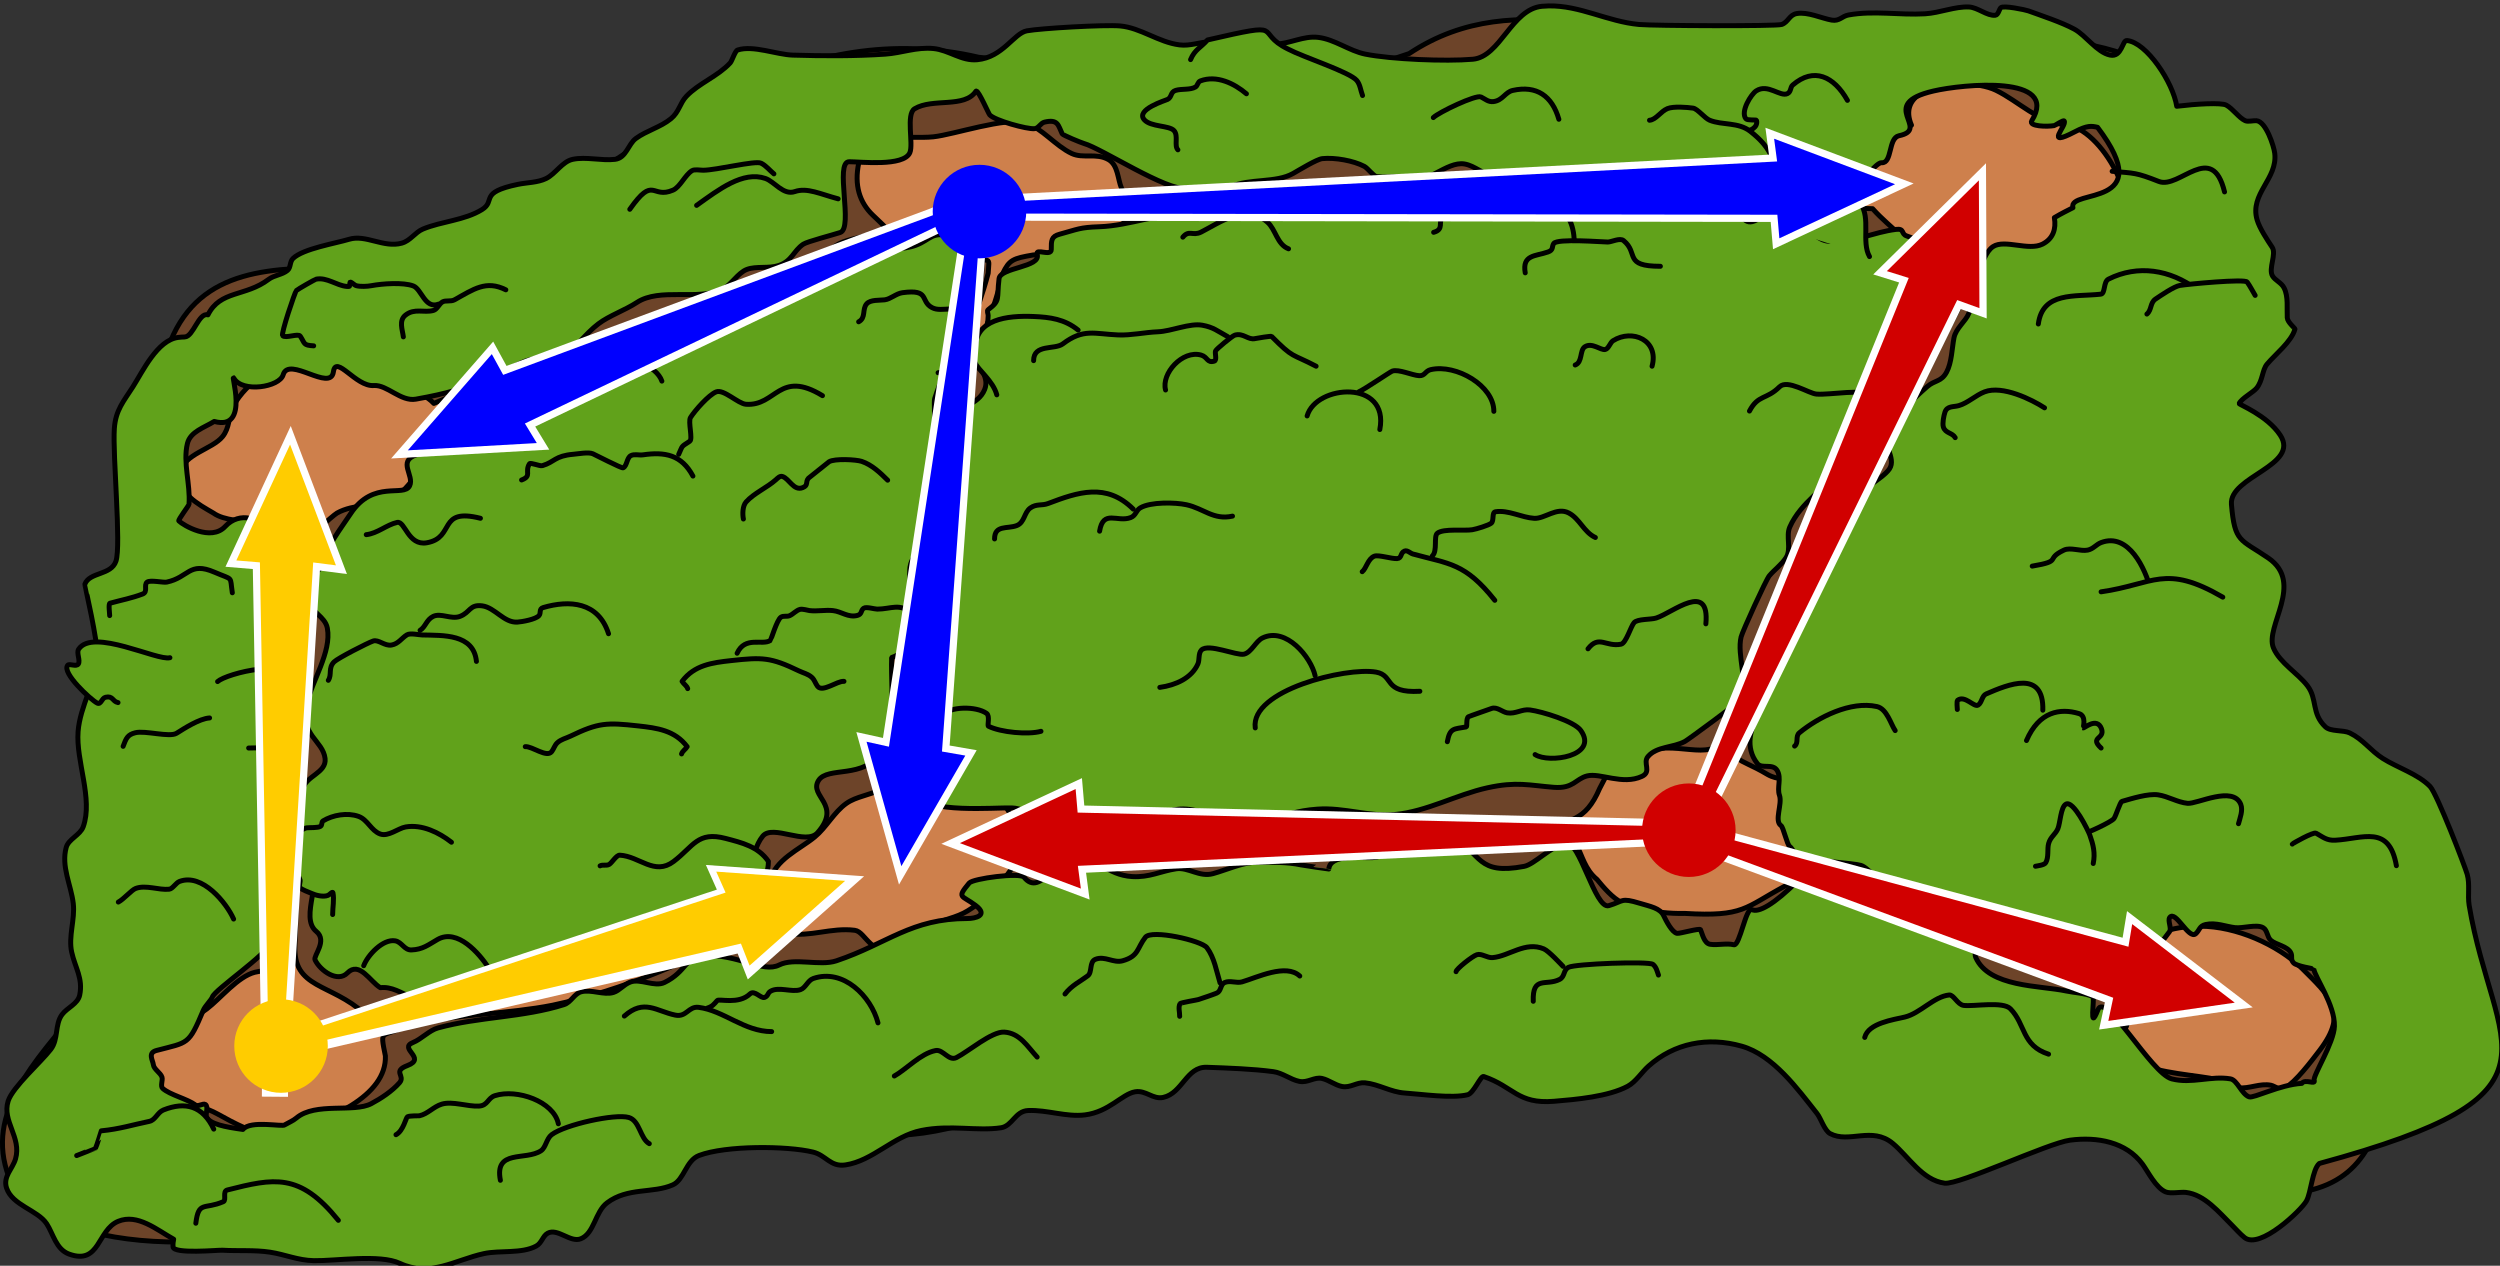 <?xml version="1.0" encoding="UTF-8" standalone="no"?>
<svg
   xmlns:dc="http://purl.org/dc/elements/1.1/"
   xmlns:cc="http://creativecommons.org/ns#"
   xmlns:rdf="http://www.w3.org/1999/02/22-rdf-syntax-ns#"
   xmlns:svg="http://www.w3.org/2000/svg"
   xmlns="http://www.w3.org/2000/svg"
   xmlns:sodipodi="http://sodipodi.sourceforge.net/DTD/sodipodi-0.dtd"
   xmlns:inkscape="http://www.inkscape.org/namespaces/inkscape"
   width="184.687mm"
   height="93.508mm"
   viewBox="0 0 184.687 93.508"
   version="1.1"
   id="svg8"
   inkscape:version="1.0 (4035a4fb49, 2020-05-01)"
   sodipodi:docname="2021-AT-01-solution.svg">
  <rect x="0" y="0" width="184.687" height="93.508" fill="#333333" stroke="none"/>
  <defs
     id="defs2" />
  <sodipodi:namedview
     id="base"
     pagecolor="#ffffff"
     bordercolor="#666666"
     borderopacity="1.0"
     inkscape:pageopacity="0.0"
     inkscape:pageshadow="2"
     inkscape:zoom="1.3808221"
     inkscape:cx="308.08347"
     inkscape:cy="213.64152"
     inkscape:document-units="mm"
     inkscape:current-layer="layer1"
     inkscape:document-rotation="0"
     showgrid="false"
     inkscape:snap-global="false"
     inkscape:window-width="1680"
     inkscape:window-height="987"
     inkscape:window-x="-8"
     inkscape:window-y="222"
     inkscape:window-maximized="1"
     fit-margin-top="0"
     fit-margin-left="0"
     fit-margin-right="0"
     fit-margin-bottom="0" />
  <g
     inkscape:label="Ebene 1"
     inkscape:groupmode="layer"
     id="layer1"
     transform="translate(-14.736,-160.733)">
    <circle
       transform="scale(1,-1)"
       style="font-variation-settings:normal;opacity:1;vector-effect:none;fill:#0000ff;fill-opacity:1;stroke:none;stroke-width:0.865;stroke-linecap:square;stroke-linejoin:miter;stroke-miterlimit:4;stroke-dasharray:none;stroke-dashoffset:0;stroke-opacity:1;paint-order:markers fill stroke;stop-color:#000000;stop-opacity:1"
       id="path1344-8-7"
       cx="87.095"
       cy="-176.363"
       r="3.455" />
    <path
       id="path1030"
       style="fill:#6d4429;fill-opacity:1;stroke:#000000;stroke-width:0.367;stroke-linecap:round;stroke-linejoin:round;stroke-miterlimit:4;stroke-dasharray:none;stroke-opacity:1;paint-order:markers fill stroke;stop-color:#000000"
       d="m 26.64,188.292 c 2.795,-13.893 19.632,-3.093 27.133,-11.235 9.886,-6.987 20.348,-15.107 33.276,-12.091 10.46,0.944 21.488,3.35 31.787,-0.274 8.184,-5.44 16.687,-0.14 25.403,-1.563 51.383,-1.277 22.269,7.762 23.106,27.102 2.505,8.038 19.191,9.087 12.181,17.156 2.771,9.483 17.875,10.652 13.867,23.26 -3.592,6.578 0.505,19.07 -11.687,18.253 -7.092,-11.564 -20.543,3.017 -28.427,-7.195 -12.359,-11.606 -37.124,-7.805 -50.101,-4.978 -9.079,2.599 -17.358,10.213 -27.575,7.2 -10.777,-5.162 -18.161,9.895 -28.843,5.75 -9.569,1.904 -22.2,5.325 -30.421,-0.173 -6.605,-10.105 12.277,-15.456 6.6,-25.579 2.213,-8.999 -4.002,-16.965 3.01,-24.91 -2.554,-3.149 -1.196,-7.624 0.692,-10.723 z"
       sodipodi:nodetypes="ccccccccccccccccc" />
    <path
       id="path1016"
       style="fill:#ce804c;fill-opacity:1;stroke:#000000;stroke-width:1.387;stroke-linecap:round;stroke-linejoin:round;stroke-miterlimit:4;stroke-dasharray:none;stroke-opacity:1;paint-order:markers fill stroke;stop-color:#000000"
       d="m 602.148,629.941 c -8.329,0.082 -17.128,3.418 -13.674,11.492 -4.547,2.829 -6.606,5.594 -9.586,9.656 -11.072,14.006 -6.544,7.695 -18.242,9.006 -19.284,2.921 -26.185,4.357 -45.436,2.17 -0.012,-0.002 -0.025,-0.004 -0.037,-0.006 -11.51,-1.1 -18.959,-2.363 -30.324,-5.752 -0.091,-0.027 -0.185,-0.046 -0.279,-0.059 -6.039,-0.807 -12.041,-1.15 -18.014,-1.152 -17.918,-0.006 -35.561,3.05 -53.074,5.752 -12.807,1.976 -25.527,2.442 -38.808,1.365 -4.431,0.062 -5.574,-1.523 -6.422,-3.418 -1.042,-2.367 -0.935,-6.434 -3.629,-7.965 -3.407,-1.936 -7.027,-0.195 -10.238,-1.691 -4.547,-2.119 -8.359,-7.131 -12.842,-8.529 -5.527,-1.724 -19.974,3.266 -25.779,3.877 -6.868,0.722 -18.808,-1.986 -20.754,7.26 -1.311,6.232 0.203,11.027 3.919,14.577 4.934,4.854 5.691,3.99 -3.66,6.174 -5.95,1.39 -6.014,1.719 -9.765,4.768 -1.705,1.386 -5.535,4.08 -10.625,6.148 -5.09,2.068 -11.308,4.268 -17.738,6.406 -23.33,13.957 -56.984,18.888 -78.865,28.25 -0.619,0.266 -1.137,0.482 -1.727,0.734 -4.239,-4.537 -8.338,-1.895 -12.482,-5.662 -7.146,-6.495 -14.197,-5.428 -23.359,-5.428 -8.548,0 -15.962,4.58 -20.195,11.984 -1.195,2.867 -0.862,5.897 -2.885,8.387 -2.799,3.445 -10.777,4.836 -11.727,9.869 -1.096,5.812 5.03,8.976 9.213,11.42 5.816,4.218 21.822,0.278 21.045,10.285 -0.586,7.398 -0.634,16.39 -0.508,25.594 0.253,18.408 1.187,37.833 0.229,46.062 -2.61,13.466 -1.524,26.123 -1.67,38.166 -0.035,11.148 -0.151,6.122 -7.554,7.902 -4.768,1.204 -9.563,7.313 -13.402,10.221 -8.27,6.264 -17.961,1.158 -17.961,13.744 0,1.729 0.774,5.106 1.953,6.486 5.612,6.569 12.29,5.32 19.08,9.092 4.237,2.353 10.49,5.787 15.355,5.992 16.036,-3.87 31.753,-11.138 31.363,-22.215 -1.657,-8.129 -0.927,-4.67 5.9,-8.549 13.869,-3.118 28.819,-3.174 40.709,-5.586 19.38,-4.11 38.643,-12.34 56.237,-22.091 5.603,-3.139 7.598,-5.934 9.298,2.05 6.151,1.125 12.119,-1.677 18.705,-0.846 3.229,0.408 4.298,7.874 13.588,5.709 1.117,-0.26 4.671,-5.227 6.236,-6.273 3.024,-2.021 7.188,-2.55 10.516,-4.23 5.551,-2.803 15.332,-12.211 16.1,-18.609 0.253,-2.109 -0.17,-3.792 -0.869,-5.299 1.632,0.103 3.318,0.202 4.881,0.301 5.221,0.33 7.712,2.093 12.865,3.654 6.648,2.014 15.961,2.171 22.221,2.377 18.688,0.615 36.22,-4.037 54.139,-4.791 7.635,-0.321 15.745,-0.556 23.178,0 3.873,0.29 8.784,1.51 13.812,2.393 5.028,0.882 10.223,1.462 14.904,0.133 12.317,-5.282 8.622,4.939 15.344,10.455 1.755,2.138 4.327,5.217 6.98,6.486 1.419,0.679 8.55,3.212 17.46,2.987 16.542,0.983 16.711,-1.585 27.916,-7.595 1.902,-0.969 5.878,-3.186 12.223,-1.518 21.026,6.125 39.936,15.138 60,23.496 6.382,2.659 11.995,7.021 18.646,10.121 0.597,0.278 1.252,0.53 1.936,0.768 0.921,1.904 3.167,3.051 2.627,5.506 -0.825,3.75 -6.039,6.074 -0.373,9.375 7.076,4.123 15.652,4.515 23.453,5.781 2.774,0.45 5.174,2.382 7.91,2.678 3.082,0.333 6.071,-1.335 9.121,-0.705 0.942,0.195 2.608,1.572 3.723,0.916 3.256,-1.918 7.512,-7.628 9.771,-10.572 8.289,-10.799 2.818,-15.239 -4.84,-22.91 -6.869,-6.66 -18.394,-11.771 -28.385,-11.771 -3.965,0 -7.701,0.519 -11.447,1.975 -17.409,13.42 -11.862,13.517 -30.732,5.467 -19.955,-8.313 -39.008,-17.401 -60.393,-23.631 -13.243,-1.479 -2.973,-4.802 -3.15,-11.936 -0.085,-2.642 -1.461,-5.605 -2.141,-8.178 -2.14,-8.104 -6.985,-2.715 -12.75,-5.99 -8.926,-5.36 -10.817,-2.744 -7.115,-12.053 1.956,-4.898 3.953,-9.896 5.535,-13.951 1.582,-4.055 3.56,-11.943 3.918,-13.467 4.4,-18.746 15.501,-28.287 26.201,-44.496 5.249,-7.952 8.738,-16.71 13.441,-24.383 0.569,-0.927 1.995,-3.652 4.082,-7.646 2.087,-3.995 4.719,-9.081 7.301,-14.1 6.092,-15.538 13.515,-2.603 23.416,-4.752 7.199,-1.735 17.493,-8.607 21.684,-14.379 6.585,-9.069 -5.224,-31.063 -15.541,-31.932 -7.52,-0.633 -12.885,-6.481 -19.266,-9.588 -2.397,-1.167 -6.085,-1.801 -9.871,-1.764 z m -135.604,29.02 c 16.722,-0.376 34.072,5.55 48.283,6.938 19.506,2.213 27.138,0.719 46.365,-2.193 1.367,-0.207 4.898,0.048 8.393,0.398 2.876,0.288 5.751,0.613 8.059,0.617 2.592,2.923 5.842,5.514 7.199,6.953 3.083,3.269 0.529,6.159 5.027,8.67 9.57,3.465 13.443,0.935 8.607,10.342 -2.579,5.013 -5.203,10.086 -7.285,14.07 -2.082,3.984 -3.754,7.041 -3.965,7.434 -4.553,8.454 -7.476,17.797 -13.375,24.279 -12.899,14.174 -22.926,30.92 -27.564,50.684 -0.149,0.636 -1.336,3.936 -2.908,7.965 -1.572,4.029 -3.572,9.023 -5.529,13.924 -3.104,10.896 -11.564,4.598 -21.41,6.361 -8.99,1.656 -10.986,3.039 -14.891,10.926 -4.021,9.406 -8.4,8.909 -17.092,11.398 -3.698,1.05 -8.415,0.644 -13.266,-0.207 -4.85,-0.851 -9.79,-2.115 -14.174,-2.443 -7.706,-0.576 -15.941,-0.323 -23.607,0 -18.439,0.776 -35.86,5.384 -53.857,4.791 -6.296,-0.207 -15.527,-0.479 -21.281,-2.223 -4.696,-1.423 -7.729,-3.44 -13.693,-3.816 -2.351,-0.148 -4.869,-0.309 -7.389,-0.461 -0.814,-1.263 -1.577,-2.555 -1.977,-4.068 -0.463,-1.754 1.767,-2.607 0.836,-4.723 -0.544,-1.237 -3.459,-1.189 -4.652,-1.551 -10.164,-3.079 -15.246,-3.561 -23.086,-0.16 2.242,-16.138 7.446,-34.63 10.6,-53.385 3.088,-18.363 1.897,-36.346 5.75,-53.475 2.959,-13.155 7.5,-20.144 10.481,-33.241 1.83,-3.819 2.871,-4.184 8.541,-5.16 7.129,0 11.722,-1.41 18.334,-3.664 9.465,-5.071 3.625,-6.401 14.192,-6.608 12.819,-0.254 27.171,-1.032 37.825,-2.676 17.554,-2.709 35,-5.695 52.51,-5.697 z m -141.754,20.125 c 7.508,0.138 6.545,-1.181 6.302,3.603 -2.977,11.404 -7.162,19.005 -10.131,32.201 -4.006,17.81 -2.657,36.169 -5.652,53.984 -3.261,19.392 -8.89,38.719 -10.947,55.895 -1.076,0.563 -2.19,1.166 -3.396,1.852 -2.897,1.646 -6.612,1.915 -9.4,3.877 -3.437,2.418 -5.566,6.687 -8.842,9.375 -4.257,3.493 -11.092,6.28 -12.562,12.406 -0.212,6.339 2.331,5.089 -3.558,8.488 -32.221,18.565 -66.716,21.658 -100.533,29.068 -4.527,0.933 -5.927,2.495 -8.799,-0.691 -9.567,-8.68 -20.026,-6.866 -19.452,-19.174 0.613,-13.28 0.404,-26.64 1.69,-38.031 1.062,-9.117 0.044,-28.222 -0.207,-46.535 -0.126,-9.157 -0.066,-18.072 0.502,-25.254 0.487,-2.781 8.428,-9.781 9.744,-10.574 4.622,-2.626 11.078,-1.851 15.727,-4.018 3.969,-1.85 16.173,-18.763 13.588,-23.332 -0.25,-0.442 -0.499,-0.828 -0.748,-1.207 14.854,-6.242 31.534,-8.282 46.125,-12.854 0.003,-9e-4 1e-5,-0.005 0,-0.008 7.361,-2.323 21.106,-10.361 34.053,-14.666 6.473,-2.152 12.753,-4.369 17.967,-6.488 8.707,-4.145 17.306,-9.15 25.652,-11.117 14.126,-3.646 14.741,2.592 22.879,3.199 z"
       transform="scale(0.265)"
       sodipodi:nodetypes="ccccccccssccsssssccsscccsscssccscccssssccccccssssscssssssccscccsscssssssscsccccsccscsssccssssccsscssccsssssccccscssscssccsscccccccccscsssscccccscccscscscccc" />
    <path
       style="fill:#61a21b;stroke:#000000;stroke-width:0.367;stroke-linecap:round;stroke-linejoin:round;stroke-miterlimit:4;stroke-dasharray:none;stroke-opacity:1;paint-order:markers fill stroke;stop-color:#000000;font-variation-settings:normal;opacity:1;vector-effect:none;fill-opacity:1;stroke-dashoffset:0;stop-opacity:1"
       d="m 87.255,179.076 c -0.02,-0.722 -1.236,-0.65 -2.085,-0.864 -1.676,-0.423 -1.594,0.193 -2.787,0.644 -1.844,0.698 -5.074,-0.364 -6.692,0.862 -1.154,0.874 -1.372,2.641 -3.011,3.193 -1.555,0.523 -4.478,-0.864 -5.755,0.38 -1.04,1.013 -1.718,2.311 -3.179,2.864 -0.766,0.29 -1.476,0.698 -2.242,0.988 -0.832,0.315 -1.92,-0.147 -2.777,0.177 -1.188,0.45 -1.816,2.016 -3.413,2.306 -1.858,0.338 -2.333,0.855 -4.201,1.176 -0.954,0.164 -3.137,0.424 -3.997,0.75 -0.952,0.361 1.177,1.847 -1.621,2.781 -1.424,0.475 -0.131,1.525 -0.498,2.29 -0.417,0.868 -2.683,-0.481 -4.352,2.047 -0.709,1.073 -1.822,2.505 -1.994,3.551 -0.16,0.972 -1.423,0.511 -1.071,2.914 0.124,0.849 1.171,1.117 1.338,2.002 0.332,1.761 -1.165,3.952 -1.539,5.651 -0.498,2.263 1.21,2.634 1.372,3.979 0.128,1.07 -1.458,1.293 -1.64,2.256 -0.229,1.215 -0.348,3.986 0.535,4.942 1.1,1.644 -0.843,4.515 0.459,5.579 0.847,0.692 -0.24,1.803 -0.097,2.1 0.399,0.825 1.681,1.696 2.389,0.967 0.887,-0.913 1.689,0.649 2.434,1.086 1.668,-0.194 2.726,1.856 6.064,1.133 2.454,-0.531 3.499,-1.848 5.647,-2.933 2.072,-1.046 4.651,-0.385 6.826,-0.912 0.704,-0.171 0.799,-1.107 1.372,-1.292 1.164,-0.378 2.724,0.375 3.848,-0.051 0.981,-0.372 3.049,-3.919 3.492,-4.86 0.345,-0.731 0.478,-1.644 1.004,-2.281 0.74,-0.897 3.204,0.706 4.049,-0.253 1.839,-2.09 -0.657,-2.678 0.067,-3.852 0.664,-1.077 3.398,-0.084 4.572,-2.084 1.651,-2.813 0.227,-6.769 1.205,-9.047 0.252,-0.587 0.804,-0.889 1.037,-1.419 0.48,-1.091 -0.541,-2.78 0.201,-3.903 0.829,-1.256 1.575,-3.553 1.706,-5.145 0.139,-1.689 -0.27,-6.215 -0.137,-6.619 0.899,-2.722 1.927,-4.203 2.546,-7.016 0.387,-1.759 1.022,-0.528 0.942,-3.417 z"
       id="path1034"
       sodipodi:nodetypes="ssssssssssssssssssssscssscssssssssssssssssss" />
    <path
       style="fill:none;fill-opacity:1;stroke:#000000;stroke-width:0.367;stroke-linecap:round;stroke-linejoin:round;stroke-miterlimit:4;stroke-dasharray:none;stroke-opacity:1;paint-order:markers fill stroke;stop-color:#000000"
       d="m 41.793,200.231 c 0.819,-0.085 1.503,-0.73 2.283,-0.905 0.583,-0.13 0.802,1.748 2.189,1.505 2.132,-0.373 0.777,-2.614 3.963,-1.81"
       id="path1036" />
    <path
       style="fill:none;fill-opacity:1;stroke:#000000;stroke-width:0.367;stroke-linecap:round;stroke-linejoin:round;stroke-miterlimit:4;stroke-dasharray:none;stroke-opacity:1;paint-order:markers fill stroke;stop-color:#000000"
       d="m 75.496,189.962 c -3.203,-1.953 -3.418,0.797 -5.655,0.636 -0.58,-0.042 -1.648,-1.139 -2.2,-0.914 -0.552,0.225 -1.55,1.354 -1.893,1.891 -0.196,0.307 0.187,1.593 -0.059,1.756 -0.675,0.447 -0.497,0.277 -0.816,0.968"
       id="path1038" />
    <path
       style="font-variation-settings:normal;opacity:1;vector-effect:none;fill:#61a21b;fill-opacity:1;stroke:#000000;stroke-width:0.367;stroke-linecap:round;stroke-linejoin:round;stroke-miterlimit:4;stroke-dasharray:none;stroke-dashoffset:0;stroke-opacity:1;paint-order:markers fill stroke;stop-color:#000000;stop-opacity:1"
       d="m 84.037,188.269 c 1.08,-0.052 3.082,-3.357 2.342,-4.104 -1.06,-1.071 -2.025,-0.298 -2.792,-0.708 -0.905,-0.484 -0.122,-1.377 -2.177,-1.102 -0.485,0.065 -0.875,0.475 -1.325,0.529 -0.376,0.045 -1.05,-0.023 -1.325,0.296 -0.351,0.407 -0.032,1.024 -0.591,1.326"
       id="path1040" />
    <path
       style="font-variation-settings:normal;opacity:1;vector-effect:none;fill:#61a21b;fill-opacity:1;stroke:#000000;stroke-width:0.367;stroke-linecap:round;stroke-linejoin:round;stroke-miterlimit:4;stroke-dasharray:none;stroke-dashoffset:0;stroke-opacity:1;paint-order:markers fill stroke;stop-color:#000000;stop-opacity:1"
       d="m 80.63,209.298 c 1.094,-0.325 2.539,-2.202 1.467,-3.226 -0.871,-0.832 -1.53,-0.34 -2.555,-0.34 -0.202,0 -0.83,-0.196 -1.006,-0.063 -0.23,0.174 -0.106,0.435 -0.461,0.529 -0.678,0.179 -1.174,-0.292 -1.81,-0.358 -0.569,-0.059 -1.159,0.069 -1.727,0 -0.103,-0.013 -0.515,-0.136 -0.698,-0.09 -0.284,0.072 -0.504,0.349 -0.769,0.466 -0.215,0.095 -0.454,-0.019 -0.651,0.116 -0.291,0.201 -0.729,1.684 -0.769,1.711 -0.588,0.401 -1.868,-0.352 -2.461,0.95"
       id="path1042"
       sodipodi:nodetypes="csssssssscsc" />
    <path
       style="font-variation-settings:normal;opacity:1;vector-effect:none;fill:#61a21b;fill-opacity:1;stroke:#000000;stroke-width:0.367;stroke-linecap:round;stroke-linejoin:round;stroke-miterlimit:4;stroke-dasharray:none;stroke-dashoffset:0;stroke-opacity:1;paint-order:markers fill stroke;stop-color:#000000;stop-opacity:1"
       d="m 80.311,196.207 c -0.556,-0.553 -1.156,-1.129 -1.916,-1.389 -0.398,-0.136 -2.007,-0.224 -2.413,0.027 -0.017,0.011 -1.496,1.19 -1.514,1.21 -0.261,0.286 0.013,0.52 -0.426,0.699 -0.681,0.278 -1.002,-0.676 -1.514,-0.824 -0.182,-0.052 -0.35,0.132 -0.473,0.242 -0.657,0.586 -1.619,0.992 -2.2,1.64 -0.262,0.291 -0.275,0.898 -0.201,1.263"
       id="path1044"
       sodipodi:nodetypes="csssssssc" />
    <path
       style="fill:none;fill-opacity:1;stroke:#000000;stroke-width:0.367;stroke-linecap:round;stroke-linejoin:round;stroke-miterlimit:4;stroke-dasharray:none;stroke-opacity:1;paint-order:markers fill stroke;stop-color:#000000"
       d="m 59.692,207.551 c -0.751,-2.371 -2.901,-2.499 -4.827,-1.935 -0.332,0.097 -0.144,0.399 -0.308,0.591 -0.243,0.286 -1.255,0.461 -1.597,0.484 -0.996,0.067 -1.658,-1.078 -2.603,-1.201 -0.937,-0.122 -0.875,0.488 -1.644,0.78 -0.64,0.242 -1.409,-0.274 -1.976,0 -0.499,0.241 -0.56,0.772 -0.97,1.03"
       id="path1046" />
    <path
       style="fill:none;fill-opacity:1;stroke:#000000;stroke-width:0.367;stroke-linecap:round;stroke-linejoin:round;stroke-miterlimit:4;stroke-dasharray:none;stroke-opacity:1;paint-order:markers fill stroke;stop-color:#000000"
       d="m 65.086,216.43 c 0.064,-0.217 0.301,-0.341 0.414,-0.538 h 3e-6 c -0.91,-1.207 -2.22,-1.377 -3.62,-1.532 -2.318,-0.257 -2.924,-0.247 -5.016,0.762 -0.332,0.16 -0.68,0.225 -0.958,0.484 -0.195,0.182 -0.257,0.449 -0.414,0.654 -0.365,0.476 -1.444,-0.41 -1.952,-0.367"
       id="path1048"
       sodipodi:nodetypes="cssssssc" />
    <path
       style="font-variation-settings:normal;opacity:1;vector-effect:none;fill:#61a21b;fill-opacity:1;stroke:#000000;stroke-width:0.367;stroke-linecap:round;stroke-linejoin:round;stroke-miterlimit:4;stroke-dasharray:none;stroke-dashoffset:0;stroke-opacity:1;paint-order:markers fill stroke;stop-color:#000000;stop-opacity:1"
       d="m 69.266,226.203 c 1.252,0.47 2.236,-0.394 2.236,-1.837 v 2e-5 c -0.759,-1.097 -1.962,-1.378 -3.159,-1.693 -2.079,-0.548 -2.378,0.592 -3.845,1.702 -1.418,1.074 -2.521,-0.387 -3.975,-0.466 -0.25,-0.013 -0.581,0.562 -0.781,0.681 -0.204,0.121 -0.473,-0.004 -0.674,0.108"
       id="path1050"
       sodipodi:nodetypes="csssscsc" />
    <path
       style="fill:none;fill-opacity:1;stroke:#000000;stroke-width:0.367;stroke-linecap:round;stroke-linejoin:round;stroke-miterlimit:4;stroke-dasharray:none;stroke-opacity:1;paint-order:markers fill stroke;stop-color:#000000"
       d="m 50.819,232.209 c -0.669,-1.021 -2.284,-2.92 -3.762,-2.07 -0.685,0.394 -1.087,0.739 -1.928,0.771 -0.528,0.02 -0.709,-0.586 -1.195,-0.672 -0.896,-0.16 -2.029,1.039 -2.33,1.837"
       id="path1052"
       sodipodi:nodetypes="csssc" />
    <path
       style="font-variation-settings:normal;opacity:1;vector-effect:none;fill:#61a21b;fill-opacity:1;stroke:#000000;stroke-width:0.367;stroke-linecap:round;stroke-linejoin:round;stroke-miterlimit:4;stroke-dasharray:none;stroke-dashoffset:0;stroke-opacity:1;paint-order:markers fill stroke;stop-color:#000000;stop-opacity:1"
       d="m 48.087,222.953 c -0.912,-0.713 -2.171,-1.336 -3.383,-1.129 -0.555,0.095 -1.275,0.739 -1.881,0.52 -0.671,-0.243 -0.928,-1.059 -1.597,-1.299 -0.834,-0.299 -1.905,-0.105 -2.626,0.332 -0.128,0.078 -0.045,0.312 -0.189,0.403 -0.191,0.121 -0.773,0.081 -1.006,0.108 -0.372,0.042 -1.296,0.791 -1.36,1.183 -0.056,0.34 0.631,2.229 0.84,2.616 0.084,0.155 -0.101,0.519 0,0.618 0.178,0.175 0.625,0.316 0.852,0.421 0.324,0.151 0.887,0.292 1.23,0.152 0.127,-0.052 0.339,-0.323 0.367,-0.188 0.099,0.489 -0.024,1.097 -0.024,1.604"
       id="path1054" />
    <path
       style="fill:none;fill-opacity:1;stroke:#000000;stroke-width:0.367;stroke-linecap:round;stroke-linejoin:round;stroke-miterlimit:4;stroke-dasharray:none;stroke-opacity:1;paint-order:markers fill stroke;stop-color:#000000"
       d="m 49.932,209.594 c -0.202,-2.049 -2.477,-1.913 -4.01,-1.953 -0.249,-0.007 -0.884,-0.156 -1.124,-0.009 -0.398,0.245 -0.623,0.661 -1.136,0.753 -0.504,0.09 -0.97,-0.429 -1.36,-0.296 -0.4,0.136 -2.613,1.268 -2.886,1.541 -0.453,0.454 -0.141,0.93 -0.426,1.362"
       id="path1056" />
    <path
       style="fill:none;fill-opacity:1;stroke:#000000;stroke-width:0.367;stroke-linecap:round;stroke-linejoin:round;stroke-miterlimit:4;stroke-dasharray:none;stroke-opacity:1;paint-order:markers fill stroke;stop-color:#000000"
       d="m 65.926,195.903 c -0.844,-1.58 -2.07,-1.803 -3.691,-1.568 -0.293,0.043 -0.622,-0.078 -0.887,0.054 -0.319,0.158 -0.281,0.772 -0.58,0.905 -0.113,0.05 -2.083,-0.975 -2.236,-1.039 -0.325,-0.138 -1.078,0.006 -1.431,0.036 -1.391,0.119 -1.389,0.574 -2.295,0.842 -0.193,0.057 -0.884,-0.258 -0.958,-0.134 -0.363,0.604 0.204,0.895 -0.58,1.192"
       id="path1058" />
    <path
       style="font-variation-settings:normal;opacity:1;vector-effect:none;fill:#61a21b;fill-opacity:1;stroke:#000000;stroke-width:0.367;stroke-linecap:round;stroke-linejoin:round;stroke-miterlimit:4;stroke-dasharray:none;stroke-dashoffset:0;stroke-opacity:1;paint-order:markers fill stroke;stop-color:#000000;stop-opacity:1"
       d="m 63.632,188.888 c -0.37,-1.112 -2.486,-2.004 -3.691,-1.613 -0.636,0.206 -0.749,1.072 -1.349,1.129 -1.659,0.157 -1.695,-0.976 -3.478,0.161 -0.21,0.134 -0.454,0.134 -0.639,0.323 -1.225,1.249 1.066,2.117 -0.296,2.724"
       id="path1060" />
    <path
       sodipodi:nodetypes="cssssssc"
       id="path1048-2"
       d="m 65.539,211.605 c -0.064,-0.217 -0.301,-0.341 -0.414,-0.538 h -3e-6 c 0.91,-1.207 2.22,-1.377 3.62,-1.532 2.318,-0.257 2.924,-0.247 5.016,0.762 0.332,0.16 0.68,0.225 0.958,0.484 0.195,0.182 0.257,0.449 0.414,0.654 0.365,0.476 1.444,-0.41 1.952,-0.367"
       style="fill:none;fill-opacity:1;stroke:#000000;stroke-width:0.367;stroke-linecap:round;stroke-linejoin:round;stroke-miterlimit:4;stroke-dasharray:none;stroke-opacity:1;paint-order:markers fill stroke;stop-color:#000000" />
    <path
       style="font-variation-settings:normal;opacity:1;vector-effect:none;fill:#61a21b;fill-opacity:1;stroke:#000000;stroke-width:0.367;stroke-linecap:round;stroke-linejoin:round;stroke-miterlimit:4;stroke-dasharray:none;stroke-dashoffset:0;stroke-opacity:1;paint-order:markers fill stroke;stop-color:#000000;stop-opacity:1"
       d="m 92.398,179.165 c 0,-0.657 -0.004,-0.961 0.615,-1.129 1.384,-0.374 1.464,-0.502 2.931,-0.552 2.31,-0.08 4.522,-1.073 6.932,-0.986 1.192,0.043 2.189,0.673 3.502,0.573 2.406,-0.182 4.283,-1.652 6.672,-1.953 1.897,-0.239 4.221,-0.196 6.128,0.018 0.599,0.067 1.869,0.335 2.366,0.251 1.074,-0.181 0.872,-1.15 3.312,-1.057 1.63,0.062 1.914,1.414 2.011,1.487 0.45,0.341 1.173,-0.312 1.562,-0.43 1.261,-0.382 2.934,0.278 4.188,0.43 0.733,0.089 1.252,-0.259 1.798,-0.161 1.376,0.245 2.643,0.847 3.998,1.075 0.323,0.054 0.759,-0.296 0.994,-0.358 0.92,-0.242 2.453,-0.09 3.431,-0.09 0.574,0 0.593,1.001 1.349,0.824 0.805,-0.188 1.094,-1.208 1.964,-1.29 2.158,-0.204 1.784,2.722 3.883,2.76 1.785,0.033 3.113,-0.689 4.756,-0.896 0.673,-0.085 0.356,0.333 0.804,0.484 1.987,0.669 -0.234,0.272 0.591,1.523 0.323,0.489 0.954,0.196 1.207,0.771 0.27,0.613 -0.122,1.704 -0.781,1.9 -0.292,0.087 -0.732,0.024 -0.994,0.143 -0.207,0.094 -0.089,0.539 -0.189,0.717 -0.329,0.581 1.299,-1.611 1.488,-0.825 0.474,1.973 0.169,1.749 -0.544,3.369 -0.192,0.437 -0.166,1.029 -0.45,1.416 -0.206,0.28 -0.541,0.359 -0.71,0.717 -0.299,0.634 -0.234,1.347 -0.686,1.917 -0.405,0.512 -1.167,0.338 -1.562,1.021 -0.949,1.643 -0.826,2.763 -2.129,4.408 -1.217,1.536 -3.084,2.618 -3.88,4.426 -0.306,0.696 0.147,1.624 -0.284,2.276 -0.346,0.524 -0.834,0.859 -1.23,1.326 -0.239,0.281 -1.976,4.088 -2.082,4.516 -0.33,1.332 0.553,3.45 0,4.623 -0.055,0.117 -3.875,2.947 -4.159,3.101 -0.865,0.468 -2.079,0.354 -2.721,1.111 -0.408,0.48 0.301,1.122 -0.45,1.469 -1.424,0.659 -3.084,-0.279 -4.046,-0.036 -0.854,0.216 -1.008,0.958 -2.461,0.842 -1.817,-0.145 -2.751,-0.44 -4.902,0.035 -2.301,0.508 -4.476,1.75 -6.814,1.971 -1.941,0.184 -3.766,-0.535 -5.749,-0.394 -3.091,0.22 -3.127,1.401 -6.672,0.753 -1.177,-0.215 -2.459,-0.921 -3.691,-0.735 -1.683,0.255 -2.035,1.389 -4.282,1.219 -0.655,-0.05 -1.164,-0.467 -1.774,-0.645 -1.326,-0.386 -2.954,-0.134 -4.306,-0.251 -0.667,-0.058 -1.182,-0.412 -1.845,-0.43 -1.331,-0.036 -6.236,0.419 -7.098,-0.968 -0.803,-1.292 0.519,-1.959 0.639,-2.867 0.084,-0.633 -0.142,-1.524 -0.142,-2.24 0,-1.763 0.658,-2.197 0.875,-3.512 0.142,-0.859 0.204,-1.64 0.473,-2.455 0.192,-0.581 -0.239,-1.792 -0.142,-2.527 0.051,-0.385 0.376,-0.69 0.402,-1.129 0.096,-1.603 -0.192,-3.354 0.142,-5 0.038,-0.189 0.334,-0.191 0.379,-0.358 0.194,-0.736 0.138,-1.744 0.213,-2.509 0.112,-1.143 -0.205,-4.134 0,-4.91 0.374,-1.417 1.745,-1.2 2.248,-2.437 0.368,-0.906 -0.463,-1.482 -0.355,-2.383 0.124,-1.031 0.615,-2.005 0.615,-3.082 0,-0.143 -0.114,-0.344 0,-0.43 0.931,-0.705 0.619,-0.748 0.804,-2.294 0.101,-0.841 3.117,-0.833 2.815,-1.792 -0.156,-0.496 1.044,0.187 1.044,-0.362 z"
       id="path1126"
       sodipodi:nodetypes="ssssssssssssssssssssssssscsssssssssssssssssssssssssssssssssssssssssssss" />
    <path
       style="font-variation-settings:normal;opacity:1;vector-effect:none;fill:#61a21b;fill-opacity:1;stroke:#000000;stroke-width:0.367;stroke-linecap:round;stroke-linejoin:round;stroke-miterlimit:4;stroke-dasharray:none;stroke-dashoffset:0;stroke-opacity:1;paint-order:markers fill stroke;stop-color:#000000;stop-opacity:1"
       d="m 150.886,192.605 c 0.57,-0.075 4.085,-1.549 2.413,-2.634 -0.864,-0.561 -3.362,-0.04 -4.377,-0.125 -0.563,-0.047 -2.139,-1.114 -2.721,-0.538 -0.981,0.972 -1.574,0.561 -2.224,1.792"
       id="path1142" />
    <path
       style="font-variation-settings:normal;opacity:1;vector-effect:none;fill:#61a21b;fill-opacity:1;stroke:#000000;stroke-width:0.367;stroke-linecap:round;stroke-linejoin:round;stroke-miterlimit:4;stroke-dasharray:none;stroke-dashoffset:0;stroke-opacity:1;paint-order:markers fill stroke;stop-color:#000000;stop-opacity:1"
       d="m 132.593,200.44 c -0.855,-0.395 -1.146,-1.38 -1.964,-1.81 -0.889,-0.467 -1.777,0.443 -2.555,0.394 -0.936,-0.059 -1.903,-0.629 -2.863,-0.484 -0.278,0.042 -0.09,0.664 -0.308,0.842 -0.195,0.16 -1.081,0.431 -1.396,0.484 -0.593,0.1 -2.113,-0.102 -2.579,0.251 -0.304,0.231 0.024,1.312 -0.379,1.685"
       id="path1149" />
    <path
       style="font-variation-settings:normal;opacity:1;vector-effect:none;fill:#61a21b;fill-opacity:1;stroke:#000000;stroke-width:0.367;stroke-linecap:round;stroke-linejoin:round;stroke-miterlimit:4;stroke-dasharray:none;stroke-dashoffset:0;stroke-opacity:1;paint-order:markers fill stroke;stop-color:#000000;stop-opacity:1"
       d="m 125.164,205.081 c -2.199,-2.763 -3.341,-2.675 -6.057,-3.423 -0.182,-0.05 -0.404,-0.304 -0.615,-0.215 -0.322,0.135 -0.181,0.531 -0.544,0.556 -0.405,0.028 -1.373,-0.296 -1.68,-0.179 -0.481,0.182 -0.601,0.921 -0.899,1.147"
       id="path1151" />
    <path
       style="font-variation-settings:normal;opacity:1;vector-effect:none;fill:#61a21b;fill-opacity:1;stroke:#000000;stroke-width:0.367;stroke-linecap:round;stroke-linejoin:round;stroke-miterlimit:4;stroke-dasharray:none;stroke-dashoffset:0;stroke-opacity:1;paint-order:markers fill stroke;stop-color:#000000;stop-opacity:1"
       d="m 111.891,210.654 c -0.306,-1.375 -2.143,-3.626 -3.88,-2.796 -0.521,0.249 -0.812,1.064 -1.372,1.201 -0.538,0.131 -2.635,-0.821 -3.147,-0.305 -0.241,0.243 -0.131,0.728 -0.26,1.021 -0.461,1.048 -1.632,1.575 -2.815,1.738"
       id="path1153" />
    <path
       style="font-variation-settings:normal;opacity:1;vector-effect:none;fill:#61a21b;fill-opacity:1;stroke:#000000;stroke-width:0.367;stroke-linecap:round;stroke-linejoin:round;stroke-miterlimit:4;stroke-dasharray:none;stroke-dashoffset:0;stroke-opacity:1;paint-order:markers fill stroke;stop-color:#000000;stop-opacity:1"
       d="m 107.467,214.507 c -0.374,-2.779 6.715,-4.507 8.92,-4.122 1.371,0.24 0.492,1.57 3.241,1.416"
       id="path1155" />
    <path
       style="font-variation-settings:normal;opacity:1;vector-effect:none;fill:#61a21b;fill-opacity:1;stroke:#000000;stroke-width:0.367;stroke-linecap:round;stroke-linejoin:round;stroke-miterlimit:4;stroke-dasharray:none;stroke-dashoffset:0;stroke-opacity:1;paint-order:markers fill stroke;stop-color:#000000;stop-opacity:1"
       d="m 128.14,216.477 c 1.019,0.669 4.708,0.121 3.383,-1.774 -0.48,-0.687 -2.868,-1.404 -3.762,-1.523 -0.598,-0.08 -1.06,0.317 -1.68,0.215 -0.353,-0.058 -0.764,-0.472 -1.159,-0.323 -0.26,0.099 -1.64,0.569 -1.703,0.609 -0.191,0.12 -0.079,0.736 -0.166,0.753 -0.919,0.174 -1.199,0.047 -1.396,1.093"
       id="path1169" />
    <path
       style="font-variation-settings:normal;opacity:1;vector-effect:none;fill:#61a21b;fill-opacity:1;stroke:#000000;stroke-width:0.367;stroke-linecap:round;stroke-linejoin:round;stroke-miterlimit:4;stroke-dasharray:none;stroke-dashoffset:0;stroke-opacity:1;paint-order:markers fill stroke;stop-color:#000000;stop-opacity:1"
       d="m 83.665,217.231 c -0.024,-1.035 -1.583,-0.527 -1.94,-1.183 -0.704,-1.296 1.44,-1.53 2.035,-1.738 0.349,-0.122 0.341,-0.486 0.544,-0.717 0.616,-0.7 2.551,-0.697 3.312,-0.161 0.273,0.192 0.043,0.9 0.142,0.95 0.904,0.456 2.942,0.643 3.88,0.376"
       id="path1176" />
    <path
       style="font-variation-settings:normal;opacity:1;vector-effect:none;fill:#61a21b;fill-opacity:1;stroke:#000000;stroke-width:0.367;stroke-linecap:round;stroke-linejoin:round;stroke-miterlimit:4;stroke-dasharray:none;stroke-dashoffset:0;stroke-opacity:1;paint-order:markers fill stroke;stop-color:#000000;stop-opacity:1"
       d="m 98.453,198.343 c -1.984,-1.976 -4.095,-1.245 -6.293,-0.412 -0.458,0.173 -0.849,0.007 -1.301,0.323 -0.477,0.333 -0.419,1.081 -1.017,1.308 -0.687,0.26 -1.633,-0.069 -1.633,0.986"
       id="path1178" />
    <path
       style="font-variation-settings:normal;opacity:1;vector-effect:none;fill:#61a21b;fill-opacity:1;stroke:#000000;stroke-width:0.367;stroke-linecap:round;stroke-linejoin:round;stroke-miterlimit:4;stroke-dasharray:none;stroke-dashoffset:0;stroke-opacity:1;paint-order:markers fill stroke;stop-color:#000000;stop-opacity:1"
       d="m 95.968,199.974 c 0.268,-1.628 1.308,-0.63 2.295,-1.004 0.391,-0.148 0.393,-0.53 0.71,-0.717 0.775,-0.457 2.602,-0.407 3.407,-0.233 1.281,0.277 1.994,1.154 3.407,0.842"
       id="path1180" />
    <path
       style="font-variation-settings:normal;opacity:1;vector-effect:none;fill:#61a21b;fill-opacity:1;stroke:#000000;stroke-width:0.367;stroke-linecap:round;stroke-linejoin:round;stroke-miterlimit:4;stroke-dasharray:none;stroke-dashoffset:0;stroke-opacity:1;paint-order:markers fill stroke;stop-color:#000000;stop-opacity:1"
       d="m 125.093,191.121 c 0.011,-1.892 -2.779,-3.51 -4.661,-3.082 -0.412,0.093 -0.417,0.469 -0.852,0.448 -0.511,-0.024 -1.514,-0.5 -1.987,-0.34 -0.158,0.053 -2.058,1.352 -2.461,1.523"
       id="path1182" />
    <path
       style="font-variation-settings:normal;opacity:1;vector-effect:none;fill:#61a21b;fill-opacity:1;stroke:#000000;stroke-width:0.367;stroke-linecap:round;stroke-linejoin:round;stroke-miterlimit:4;stroke-dasharray:none;stroke-dashoffset:0;stroke-opacity:1;paint-order:markers fill stroke;stop-color:#000000;stop-opacity:1"
       d="m 116.67,192.465 c 0.719,-3.727 -4.713,-3.33 -5.371,-1.004"
       id="path1184" />
    <path
       style="font-variation-settings:normal;opacity:1;vector-effect:none;fill:#61a21b;fill-opacity:1;stroke:#000000;stroke-width:0.367;stroke-linecap:round;stroke-linejoin:round;stroke-miterlimit:4;stroke-dasharray:none;stroke-dashoffset:0;stroke-opacity:1;paint-order:markers fill stroke;stop-color:#000000;stop-opacity:1"
       d="m 136.781,187.788 c 0.527,-1.927 -1.455,-2.785 -2.886,-1.882 -0.205,0.129 -0.321,0.583 -0.568,0.645 -0.328,0.083 -0.983,-0.549 -1.514,-0.197 -0.384,0.255 -0.158,1.135 -0.71,1.344"
       id="path1186" />
    <path
       style="font-variation-settings:normal;opacity:1;vector-effect:none;fill:#61a21b;fill-opacity:1;stroke:#000000;stroke-width:0.367;stroke-linecap:round;stroke-linejoin:round;stroke-miterlimit:4;stroke-dasharray:none;stroke-dashoffset:0;stroke-opacity:1;paint-order:markers fill stroke;stop-color:#000000;stop-opacity:1"
       d="m 152.846,179.688 c -0.613,-1.08 0.108,-2.868 -0.662,-3.889 -0.211,-0.279 -2.976,-0.234 -3.336,-0.161 -0.092,0.018 -0.592,1.085 -0.662,1.183 -0.326,0.452 -0.992,0.516 -1.396,0.914"
       id="path1188" />
    <path
       style="font-variation-settings:normal;opacity:1;vector-effect:none;fill:#61a21b;fill-opacity:1;stroke:#000000;stroke-width:0.367;stroke-linecap:round;stroke-linejoin:round;stroke-miterlimit:4;stroke-dasharray:none;stroke-dashoffset:0;stroke-opacity:1;paint-order:markers fill stroke;stop-color:#000000;stop-opacity:1"
       d="m 109.927,179.114 c -0.86,-0.329 -0.939,-1.432 -1.562,-1.971 -1.618,-1.401 -3.556,0.057 -4.898,0.735 -0.618,0.312 -0.891,-0.187 -1.349,0.376"
       id="path1190" />
    <path
       style="font-variation-settings:normal;opacity:1;vector-effect:none;fill:#61a21b;fill-opacity:1;stroke:#000000;stroke-width:0.367;stroke-linecap:round;stroke-linejoin:round;stroke-miterlimit:4;stroke-dasharray:none;stroke-dashoffset:0;stroke-opacity:1;paint-order:markers fill stroke;stop-color:#000000;stop-opacity:1"
       d="m 94.383,185.118 c -0.996,-0.811 -2.082,-0.953 -3.289,-1.004 -1.98,-0.083 -4.306,0.204 -4.306,2.365 0,0.242 -0.142,0.774 -0.047,1.004 0.25,0.606 1.354,1.366 1.633,2.419"
       id="path1192" />
    <path
       style="font-variation-settings:normal;opacity:1;vector-effect:none;fill:#61a21b;fill-opacity:1;stroke:#000000;stroke-width:0.367;stroke-linecap:round;stroke-linejoin:round;stroke-miterlimit:4;stroke-dasharray:none;stroke-dashoffset:0;stroke-opacity:1;paint-order:markers fill stroke;stop-color:#000000;stop-opacity:1"
       d="m 105.432,185.602 c -0.786,-0.434 -1.058,-0.692 -1.869,-0.842 -0.934,-0.173 -2.278,0.444 -3.289,0.484 -0.973,0.039 -1.975,0.273 -2.934,0.233 -1.765,-0.074 -2.564,-0.495 -4.093,0.663 -0.592,0.448 -2.153,-0.01 -2.153,1.236"
       id="path1194" />
    <path
       style="font-variation-settings:normal;opacity:1;vector-effect:none;fill:#61a21b;fill-opacity:1;stroke:#000000;stroke-width:0.367;stroke-linecap:round;stroke-linejoin:round;stroke-miterlimit:4;stroke-dasharray:none;stroke-dashoffset:0;stroke-opacity:1;paint-order:markers fill stroke;stop-color:#000000;stop-opacity:1"
       d="m 100.842,189.544 c -0.329,-1.207 1.24,-2.967 2.626,-2.58 0.486,0.136 0.431,0.611 0.97,0.448 0.218,-0.066 0.032,-0.586 0.095,-0.753 0.049,-0.13 1.229,-1.107 1.42,-1.165 0.635,-0.192 0.987,0.384 1.514,0.251 0.165,-0.042 1.174,-0.194 1.207,-0.161 1.654,1.671 1.441,1.235 3.289,2.204"
       id="path1196" />
    <path
       style="font-variation-settings:normal;opacity:1;vector-effect:none;fill:#61a21b;fill-opacity:1;stroke:#000000;stroke-width:0.367;stroke-linecap:round;stroke-linejoin:round;stroke-miterlimit:4;stroke-dasharray:none;stroke-dashoffset:0;stroke-opacity:1;paint-order:markers fill stroke;stop-color:#000000;stop-opacity:1"
       d="m 131.032,178.595 c -0.032,-2.686 -2.125,-3.536 -4.33,-3.118 -0.314,0.059 -0.605,0.675 -0.828,0.663 -0.76,-0.041 -2.221,-0.478 -2.957,-0.143 -0.388,0.177 -1.306,0.595 -1.609,0.824 -0.371,0.281 0.153,0.855 -0.662,1.075"
       id="path1198" />
    <path
       style="font-variation-settings:normal;opacity:1;vector-effect:none;fill:#61a21b;fill-opacity:1;stroke:#000000;stroke-width:0.367;stroke-linecap:round;stroke-linejoin:round;stroke-miterlimit:4;stroke-dasharray:none;stroke-dashoffset:0;stroke-opacity:1;paint-order:markers fill stroke;stop-color:#000000;stop-opacity:1"
       d="m 127.412,180.889 c -0.236,-1.349 0.75,-1.216 1.68,-1.541 0.434,-0.152 0.263,-0.381 0.426,-0.627 0.253,-0.384 3.571,-0.108 3.998,-0.108 0.267,0 0.892,-0.326 1.159,-0.108 1.148,0.936 -0.036,1.9 2.721,1.9"
       id="path1200" />
    <path
       style="font-variation-settings:normal;opacity:1;vector-effect:none;fill:#61a21b;fill-opacity:1;stroke:#000000;stroke-width:0.367;stroke-linecap:round;stroke-linejoin:round;stroke-miterlimit:4;stroke-dasharray:none;stroke-dashoffset:0;stroke-opacity:1;paint-order:markers fill stroke;stop-color:#000000;stop-opacity:1"
       d="m 140.756,206.819 c 0.297,-3.195 -2.44,-0.828 -3.667,-0.43 -0.386,0.125 -1.384,0.058 -1.633,0.34 -0.252,0.286 -0.596,1.524 -0.97,1.595 -1.128,0.214 -1.627,-0.702 -2.437,0.34"
       id="path1202" />
    <path
       id="path1204"
       style="font-variation-settings:normal;opacity:1;vector-effect:none;fill:#61a21b;fill-opacity:1;stroke:#000000;stroke-width:1.387;stroke-linecap:round;stroke-linejoin:round;stroke-miterlimit:4;stroke-dasharray:none;stroke-dashoffset:0;stroke-opacity:1;paint-order:markers fill stroke;stop-color:#000000;stop-opacity:1"
       d="m 487.283,608.193 c -0.59,0.011 -1.185,0.043 -1.787,0.098 -8.509,0.773 -11.623,14.091 -19.316,14.764 -7.557,0.66 -22.803,0.012 -29.955,-1.422 -4.493,-0.901 -8.517,-4.126 -13.146,-4.674 -4.112,-0.487 -7.891,1.787 -11.982,1.896 -6.086,0.163 -12.058,-0.837 -18.152,-0.678 -2.878,0.075 -5.529,1.25 -8.494,0.881 -5.852,-0.729 -10.854,-4.766 -16.543,-5.283 -4.352,-0.396 -22.232,0.659 -26.023,1.355 -3.648,0.67 -6.67,7.38 -13.859,8.061 -4.404,0.417 -7.852,-2.691 -12.162,-3.117 -4.783,-0.472 -8.867,1.247 -13.502,1.559 -8.396,0.565 -17.357,0.526 -25.754,0.271 -4.47,-0.135 -11.054,-2.826 -15.381,-1.422 -0.703,0.228 -1.547,3.035 -2.057,3.588 -3.473,3.771 -8.778,5.666 -12.25,9.348 -1.786,1.893 -1.996,4.362 -4.293,6.23 -2.948,2.398 -6.725,3.283 -9.746,5.486 -2.171,1.583 -2.697,5.456 -5.812,5.824 -3.819,0.452 -8.052,-0.789 -11.805,0 -2.915,0.613 -4.789,4.061 -7.422,5.352 -2.351,1.152 -5.355,1.098 -7.869,1.625 -11.051,2.315 -5.991,4.568 -10.016,7.045 -4.89,3.01 -11.263,3.256 -16.453,5.418 -2.219,0.925 -3.463,3.25 -5.902,3.928 -5.027,1.396 -10.014,-2.493 -14.664,-1.084 -3.848,1.166 -12.851,2.625 -15.65,5.352 -0.94,0.916 -0.586,2.541 -1.52,3.318 -1.515,1.262 -3.697,1.31 -5.275,2.506 -6.447,4.883 -13.468,2.991 -16.918,9.895 -2.566,-0.784 -4.06,6.109 -6.48,6.162 -0.62,0.014 -1.228,0.056 -1.818,0.131 -5.821,0.735 -9.9,9.499 -12.609,13.75 -2.608,4.092 -4.838,6.51 -5.186,11.648 -0.509,7.516 1.953,32.561 0.447,36.98 -1.362,3.998 -7.363,2.955 -8.676,6.436 -0.062,0.164 3.739,16.237 3.488,20.318 -0.432,7.031 -4.812,13.599 -5.365,20.725 -0.64,8.237 4.233,18.771 1.432,26.551 -0.84,2.333 -4.097,3.421 -4.74,5.758 -1.463,5.32 1.357,10.487 1.967,15.645 0.521,4.404 -1.407,9.186 -0.447,13.547 0.954,4.335 3.209,7.322 2.236,11.988 -0.513,2.463 -3.48,3.492 -4.918,5.418 -2.075,2.781 -0.956,6.841 -3.131,9.686 -2.712,3.548 -10.653,10.536 -11.893,14.426 -1.783,5.596 3.784,10.099 2.057,16.119 -0.802,2.795 -3.564,4.916 -2.504,8.129 1.599,4.844 8.657,6.137 11.178,9.955 1.85,2.802 2.584,7.141 6.26,8.467 8.632,3.113 7.822,-6.709 13.682,-9.143 5.349,-2.222 10.747,2.351 15.461,4.99 -0.146,0.628 -0.218,1.322 -0.17,2.121 0.125,2.085 12.552,0.876 13.771,0.947 4.341,0.253 8.937,-0.108 13.234,0.543 4.275,0.648 7.753,2.282 12.25,2.369 6.011,0.117 18.356,-1.868 23.965,0.746 8.456,3.941 15.404,-0.944 23.43,-2.709 4.403,-0.968 10.543,0.083 14.576,-2.1 1.604,-0.868 1.826,-2.836 3.219,-3.59 2.759,-1.493 6.304,2.703 9.211,1.557 3.792,-1.496 3.979,-7.484 7.332,-10.023 5.782,-4.38 12.833,-2.561 18.332,-5.012 3.184,-1.419 3.641,-6.798 7.332,-8.195 7.456,-2.824 24.493,-2.705 31.744,-0.947 3.62,0.877 4.842,4.202 9.033,3.588 7.672,-1.125 13.35,-8.045 21.191,-9.617 8.144,-1.633 15.567,0.257 22.178,-0.744 3.207,-0.486 3.934,-4.662 7.602,-4.809 5.331,-0.213 10.594,1.869 15.826,1.219 6.689,-0.832 10.323,-5.801 13.951,-6.436 3.037,-0.531 4.961,2.203 7.869,1.559 5.37,-1.19 6.437,-8.615 12.16,-8.398 5.839,0.221 12.672,0.438 18.512,1.219 2.597,0.347 4.744,2.187 7.242,2.709 2.344,0.49 4.219,-1.297 6.35,-0.812 1.928,0.438 3.624,1.857 5.543,2.236 2.396,0.473 4.139,-1.25 6.439,-1.018 3.841,0.388 7.173,2.588 11.088,2.846 4.521,0.298 13.163,1.576 17.527,0.475 1.698,-0.429 3.608,-5.374 4.471,-5.08 8.391,2.86 9.43,7.74 19.584,6.908 6.084,-0.498 15.22,-1.307 20.566,-4.199 2.269,-1.227 3.898,-3.922 5.812,-5.621 7.201,-6.389 16.476,-8.223 25.932,-5.555 8.813,2.487 15.669,12.012 21.016,18.762 1.107,1.398 2.08,4.77 3.666,5.621 5.249,2.816 11.646,-2.087 17.438,2.709 4.418,3.658 8.208,10.275 14.486,11.107 4.037,0.535 28.86,-11.188 34.963,-11.988 7.541,-0.989 15.648,0.471 20.211,6.705 1.468,2.006 3.711,6.604 6.438,7.723 1.363,0.559 4.21,-0.031 5.635,0.135 5.268,0.614 9.3,5.639 12.787,9.076 1.192,1.175 2.272,2.473 3.576,3.521 4.246,3.413 15.843,-7.647 17.258,-10.227 1.314,-2.395 1.6,-8.673 3.578,-10.432 71.981,-19.609 48.589,-31.171 41.766,-71.996 -0.449,-2.851 0.249,-5.801 -0.535,-8.602 -0.6,-2.142 -8.425,-22.511 -10.373,-24.518 -3.358,-3.459 -9.181,-5.263 -13.146,-7.789 -3.48,-2.217 -5.45,-5.281 -9.209,-7.111 -1.834,-0.893 -5.334,-0.308 -6.797,-1.693 -3.96,-3.749 -2.185,-7.734 -5.008,-11.447 -2.675,-3.519 -7.747,-6.413 -9.479,-10.566 -2.492,-5.977 8.77,-18.056 -1.432,-25.059 -7.849,-5.387 -9.367,-4.208 -10.283,-14.969 -0.66,-7.753 19.186,-10.828 13.592,-19.303 -3.666,-5.553 -11.575,-8.529 -11.445,-8.805 0.679,-1.44 3.95,-3.115 4.918,-4.336 1.664,-2.1 1.521,-5.042 2.861,-6.637 2.332,-2.775 6.783,-6.233 7.779,-9.754 0.076,-0.266 -2.076,-1.882 -2.145,-3.184 -0.136,-2.579 0.345,-5.916 -0.895,-8.33 -0.76,-1.481 -2.491,-2.078 -3.219,-3.318 -1.188,-2.024 1.16,-6.099 -0.09,-7.992 -1.354,-2.052 -3.499,-5.255 -4.203,-7.654 -2.139,-7.291 5.78,-11.378 4.918,-18.557 -0.235,-1.959 -2.427,-8.851 -5.098,-9.076 -0.824,-0.07 -2.354,0.352 -3.129,0 -1.773,-0.806 -3.417,-3.312 -5.275,-4.336 -1.386,-0.763 -8.462,-0.347 -13.816,0.314 -1.027,-6.626 -8.413,-17.867 -13.912,-18.33 -1.264,-0.106 -1.386,4.739 -4.65,4.064 -3.703,-0.765 -6.727,-5.47 -10.014,-7.248 -3.48,-1.883 -9.068,-3.728 -12.787,-5.08 -0.828,-0.301 -6.972,-1.587 -7.691,-0.879 -0.448,0.441 -0.691,2.01 -1.52,2.1 -2.277,0.246 -4.884,-2.187 -7.334,-2.303 -3.939,-0.186 -8.176,1.659 -12.25,1.896 -7.177,0.418 -14.267,-0.961 -21.371,0.338 -1.807,0.33 -2.503,1.799 -4.65,1.422 -2.837,-0.498 -6.66,-2.36 -9.748,-1.828 -2.115,0.364 -2.344,2.402 -4.201,3.047 -1.496,0.519 -35.653,0.384 -39.793,0 -8.814,-0.817 -16.371,-5.336 -25.219,-5.176 z m -159.502,23.729 c 0.755,0.121 3.397,6.259 3.721,6.627 1.383,1.571 10.458,4.07 12.52,3.861 1.158,-0.117 1.649,-1.567 2.771,-1.828 3.806,-0.887 3.794,0.909 4.918,3.25 0.194,0.404 5.33,2.502 6.082,2.709 4.821,1.328 23.258,13.437 28.533,12.479 3.6,-0.654 9.034,1.096 12.34,-0.406 5.278,-2.399 12.626,-0.991 17.438,-3.725 1.688,-0.959 6.603,-3.978 8.139,-4.133 3.495,-0.353 8.659,0.559 11.713,2.168 0.925,0.488 2.593,2.744 3.398,2.846 3.016,0.381 5.881,-0.347 8.764,0.744 4.895,1.854 10.78,-5.102 15.738,-4.268 2.996,0.504 5.241,3.034 8.406,3.387 1.204,0.134 6.267,-1.193 7.242,-0.27 3.102,2.937 6.904,3.786 11.268,4.199 7.931,0.751 33.837,-4.458 39.703,-2.236 0.478,0.181 1.377,3.261 2.057,3.861 2.675,2.364 10.86,-0.899 13.592,-1.49 1.171,-0.253 3.967,1.49 5.812,1.49 4.691,0 9.2,-1.27 13.861,-1.83 2.487,-0.299 5.157,-0.53 7.512,-1.422 1.27,-0.481 5.353,-6.156 6.85,-6.036 2.976,0.24 1.839,-6.898 4.797,-7.509 9.154,-1.891 -6.295,-8.751 9.605,-12.472 8.246,-1.93 35.353,-4.585 27.451,8.277 -0.995,1.619 4.433,1.701 6.26,1.355 0.338,-0.064 2.517,-1.624 2.771,-1.287 0.922,1.223 -5.899,7.667 3.041,2.98 3.443,-1.805 4.589,-1.591 6.258,-1.221 17.204,22.749 -8.395,17.017 -6.854,22.42 -1.445,0.747 -3.154,1.566 -5.18,2.771 0.545,3.15 -0.347,5.887 -3.309,7.383 -3.886,1.962 -10.537,-1.421 -13.77,0.678 -4.012,2.604 -5.067,14.326 -6.797,18.693 -0.838,2.117 -3.609,4.1 -4.113,6.773 -0.559,2.964 -0.629,6.906 -2.057,9.549 -1.487,2.752 -3.255,2.169 -5.365,3.996 -4.159,3.6 -8.327,7.876 -11.178,12.734 -1.732,2.952 2.651,7.158 0.625,10.227 -1.018,1.542 -3.685,3.266 -5.186,4.402 -2.408,1.824 -3.477,8.099 -6.707,9.211 -2.604,0.897 -10.289,9.152 -11.625,11.176 -1.617,2.45 3.105,7.829 1.609,10.904 -1.344,2.763 -5.291,4.229 -6.885,7.248 -1.021,1.934 -5.983,14.989 -6.35,16.932 -0.625,3.314 -0.189,6.286 -1.877,9.482 -1.499,2.838 -3.411,8.254 0.188,12.797 1.272,1.606 4.279,-0.189 5.543,1.965 1.245,2.121 -0.133,4.749 0.627,6.908 0.832,2.362 -1.504,7.113 0.394,8.391 0.72,0.485 1.673,5.296 2.457,5.836 0.88,0.606 1.77,3.166 2.773,3.318 3.195,0.484 15.162,1.384 17.078,1.965 2.321,0.703 5.578,5.825 9.391,6.908 5.463,1.552 12.426,0.099 17.705,1.965 2.499,0.883 3.74,3.803 6.26,4.537 1.674,0.488 3.928,-0.126 5.365,1.084 2.367,1.992 4.707,5.898 7.512,7.314 2.933,1.481 6.574,-0.363 9.479,1.287 4.976,2.827 8.067,-0.817 13.861,0.06 1.484,0.225 4.308,-0.713 8.531,4.371 0.72,0.867 7.079,-7.989 7.896,-9.021 0.724,-0.914 -0.566,-3.127 0.09,-3.996 1.609,-2.132 5.294,6.27 7.244,4.547 1.111,-0.981 0.982,-2.176 2.771,-2.574 2.862,-0.638 5.704,0.608 8.227,0.881 2.211,0.239 5.975,-1.026 7.781,0 1.235,0.702 1.085,2.569 2.145,3.521 1.408,1.267 4.77,1.624 5.635,3.59 0.427,0.971 -0.205,1.734 0.715,2.709 0.899,0.953 5.623,1.62 5.633,1.693 0.301,2.276 5.908,10 5.755,15.964 -0.119,4.638 -6.057,13.819 -5.641,15.079 0.449,1.359 -2.557,-0.474 -3.441,0.847 -6.168,0.381 -13.448,4.239 -14.717,3.759 -2.111,-0.8 -3.278,-4.69 -5.186,-5.012 -5.454,-0.918 -10.813,1.436 -16.365,0 -5.665,-1.465 -18.501,-24.555 -20.566,-19.283 -2.639,6.737 -0.815,-3.376 -1.432,-3.656 -2.134,-0.97 -5.138,-1.07 -7.422,-1.559 -7.313,-1.565 -21.543,-0.999 -25.217,-9.346 -0.435,-0.989 0.194,-2.184 -0.537,-3.252 -2.908,-4.248 -16.735,-4.153 -18.062,-6.164 -4.264,-6.459 -15.64,-8.668 -23.16,-9.617 -3.003,-0.379 -5.339,-4.886 -7.779,-2.438 -6.766,6.79 -11.089,9.052 -12.849,8.133 -1.675,-0.875 -3.401,10.212 -5.036,9.799 -2.049,-0.517 -4.494,0.187 -6.617,-0.135 -1.682,-0.255 -2.176,-2.91 -2.684,-4.064 -0.22,-0.5 -5.795,1.127 -6.527,1.016 -1.417,-0.215 -3.15,-3.659 -3.756,-4.943 -0.991,-2.102 -3.668,-2.534 -6.707,-3.455 -5.283,-1.601 -4.388,-0.593 -8.584,0.678 -3.788,1.147 -8.228,-18.473 -11.982,-17.525 -4.338,1.095 -8.785,6.033 -11.625,6.57 -13.192,2.498 -11.741,-3.418 -19.852,-8.195 -7.572,-4.461 -16.024,5.436 -22.355,5.756 -3.5,0.177 -11.779,-1.118 -12.252,3.184 -0.003,0.03 -7.083,-1.024 -7.689,-1.15 -4.023,-0.841 -8.164,-0.746 -12.34,-0.746 -3.924,0 -8.461,2.139 -12.252,3.184 -3.772,1.039 -6.887,-1.87 -10.283,-1.355 -4.352,0.659 -7.414,2.457 -12.25,2.168 -6.928,-0.414 -10.431,-5.494 -14.129,-5.961 -6.827,-0.862 -11.187,12.139 -16.008,6.141 -1.102,-1.371 -14.236,0.346 -15.291,1.625 -3.566,4.321 -2.128,3.263 1.789,6.23 3.69,2.795 -0.11,3.658 -2.236,3.658 -15.817,0 -22.175,6.943 -36.576,11.791 -4.585,1.543 -11.748,-0.955 -15.918,1.15 -4.672,2.359 -11.141,-3.024 -21.402,-2.674 -4.589,0.157 -4.433,4.564 -10.607,7.57 -2.759,1.343 -6.704,-1.187 -9.479,-0.137 -1.988,0.753 -2.967,2.353 -4.738,2.912 -2.609,0.823 -6.179,-0.901 -8.943,-0.203 -1.979,0.5 -2.847,2.958 -4.828,3.59 -11.399,3.635 -23.743,3.362 -35.143,6.502 -2.416,0.665 -4.614,3.111 -6.975,4.064 -4.164,1.682 3.937,4.345 -1.525,6.414 -4.342,1.644 -0.489,2.823 -2.236,4.809 -2.07,2.352 -5.129,4.374 -7.869,5.826 -4.841,2.567 -15.563,-0.476 -20.877,3.996 -0.953,0.802 -2.146,1.264 -3.219,1.896 -0.484,0.681 -9.595,-1.367 -11.682,1.293 -4.962,-0.674 -9.27,-1.51 -10.129,-3.461 -0.398,-0.905 0.629,-2.881 -0.357,-3.521 -0.559,-0.363 -2.049,0.684 -2.684,0.203 -2.303,-1.744 -7.193,-2.841 -9.209,-4.674 -0.684,-0.622 0.091,-2.296 -0.18,-3.115 -0.423,-1.282 -2.266,-2.179 -2.414,-3.521 -0.129,-1.17 -1.644,-3.258 0.895,-3.928 8.895,-2.348 8.921,-1.403 13.055,-11.244 0.49,-1.165 2.232,-2.832 2.504,-3.656 0.681,-2.064 15.49,-12.065 15.955,-14.883 2.312,-14.008 4.14,-29.483 1.074,-43.414 -0.735,-3.341 1.548,-5.453 1.787,-8.535 0.208,-2.684 0.921,-5.845 0.537,-8.465 -0.21,-1.43 -1.864,-2.617 -1.342,-4.199 1.416,-4.289 2.734,-10.031 1.52,-14.631 -0.733,-2.776 -3.388,-3.861 -4.561,-6.23 -0.476,-0.961 -0.015,-3.554 0.18,-4.471 0.936,-4.394 0.787,-16.513 1.967,-19.641 0.735,-1.947 -0.236,-1.994 -1.229,-4.367 -2.034,-4.865 -8.33,-6.656 -12.303,-2.342 -3.951,4.291 -11.759,-0.369 -12.93,-1.551 -0.27,-0.273 2.814,-4.288 2.84,-4.641 0.413,-5.637 -1.741,-11.638 -0.447,-16.932 0.816,-3.338 4.753,-4.447 7.477,-6.154 10.191,2.808 4.22,-14.238 5.486,-12.025 2.351,4.108 12.721,2.479 13.727,-0.979 1.558,-5.358 13.218,4.906 14.008,-0.82 0.684,-4.956 6.224,4.201 11.271,3.818 3.663,-0.277 7.52,4.542 11.715,3.795 8.834,-1.574 13.24,-2.918 21.729,-6.23 3.26,-1.272 6.869,-4.042 10.195,-4.809 2.063,-0.476 7.172,0.934 8.941,-0.406 3.662,-2.774 6.401,-6.813 10.016,-9.551 3.027,-2.293 7.447,-3.797 10.73,-5.959 6.379,-4.201 17.07,-0.445 23.787,-3.658 2.581,-1.235 4.328,-4.586 6.885,-5.555 2.577,-0.976 6.066,-0.164 8.854,-1.082 3.809,-1.254 4.069,-4.079 6.885,-5.961 1.079,-0.721 8.373,-2.615 10.283,-3.252 3.746,-1.248 -1.618,-19.725 2.496,-19.725 3.161,0 15.171,1.424 16.9,-2.506 1.072,-2.436 -1.129,-10.762 1.342,-12.26 5.024,-3.045 13.923,-0.096 17.078,-4.875 0.032,-0.049 0.075,-0.067 0.125,-0.059 z"
       transform="scale(0.265)"
       sodipodi:nodetypes="scscscssssssssscsssssssssssssscscssssssssssssssssssscsssssssssssssssssssscsssscsscssssssssssscsssccsssssssssssssccssssssssccssssssssssssssscsssssssssssssssssssscsssssscccssssssssssssssssssssssssssssssscssssssscsscscssssssssssssscsssssssccsssssssssssssssssssssssccssssssssssssssssssssscscsssssssssssscsssssssss" />
    <path
       style="font-variation-settings:normal;opacity:1;vector-effect:none;fill:#61a21b;fill-opacity:1;stroke:#000000;stroke-width:0.367;stroke-linecap:round;stroke-linejoin:round;stroke-miterlimit:4;stroke-dasharray:none;stroke-dashoffset:0;stroke-opacity:1;paint-order:markers fill stroke;stop-color:#000000;stop-opacity:1"
       d="m 177.005,182.107 c -1.948,-1.46 -4.348,-1.842 -6.506,-0.753 -0.388,0.196 -0.223,1.074 -0.568,1.111 -1.928,0.209 -4.297,-0.197 -4.614,2.204"
       id="path1206" />
    <path
       style="font-variation-settings:normal;opacity:1;vector-effect:none;fill:#61a21b;fill-opacity:1;stroke:#000000;stroke-width:0.367;stroke-linecap:round;stroke-linejoin:round;stroke-miterlimit:4;stroke-dasharray:none;stroke-dashoffset:0;stroke-opacity:1;paint-order:markers fill stroke;stop-color:#000000;stop-opacity:1"
       d="m 181.335,182.555 c -0.197,-0.329 -0.368,-0.674 -0.592,-0.986 -0.175,-0.245 -4.321,0.146 -4.969,0.251 -0.42,0.068 -1.407,0.74 -1.798,1.004 -0.411,0.277 -0.276,0.809 -0.639,1.111"
       id="path1208" />
    <path
       style="font-variation-settings:normal;opacity:1;vector-effect:none;fill:#61a21b;fill-opacity:1;stroke:#000000;stroke-width:0.367;stroke-linecap:round;stroke-linejoin:round;stroke-miterlimit:4;stroke-dasharray:none;stroke-dashoffset:0;stroke-opacity:1;paint-order:markers fill stroke;stop-color:#000000;stop-opacity:1"
       d="m 173.598,204.221 c -0.364,-1.415 -1.596,-4.18 -3.644,-3.405 -0.369,0.14 -0.565,0.469 -0.994,0.556 -0.528,0.107 -1.265,-0.23 -1.751,0 -1.452,0.687 -0.041,0.795 -2.342,1.183"
       id="path1210" />
    <path
       style="font-variation-settings:normal;opacity:1;vector-effect:none;fill:#61a21b;fill-opacity:1;stroke:#000000;stroke-width:0.367;stroke-linecap:round;stroke-linejoin:round;stroke-miterlimit:4;stroke-dasharray:none;stroke-dashoffset:0;stroke-opacity:1;paint-order:markers fill stroke;stop-color:#000000;stop-opacity:1"
       d="m 178.945,204.848 c -4.296,-2.489 -5.078,-0.95 -8.991,-0.394"
       id="path1212" />
    <path
       style="font-variation-settings:normal;opacity:1;vector-effect:none;fill:#61a21b;fill-opacity:1;stroke:#000000;stroke-width:0.367;stroke-linecap:round;stroke-linejoin:round;stroke-miterlimit:4;stroke-dasharray:none;stroke-dashoffset:0;stroke-opacity:1;paint-order:markers fill stroke;stop-color:#000000;stop-opacity:1"
       d="m 180.105,221.585 c 0.101,-0.4 0.345,-0.986 0.166,-1.434 -0.567,-1.41 -3.234,-0.004 -3.927,-0.072 -0.752,-0.073 -1.431,-0.517 -2.177,-0.627 -0.722,-0.107 -1.935,0.271 -2.674,0.484 -0.134,0.039 -0.457,1.106 -0.591,1.272 -0.214,0.266 -2.009,1.094 -2.271,1.111"
       id="path1214" />
    <path
       style="font-variation-settings:normal;opacity:1;vector-effect:none;fill:#61a21b;fill-opacity:1;stroke:#000000;stroke-width:0.367;stroke-linecap:round;stroke-linejoin:round;stroke-miterlimit:4;stroke-dasharray:none;stroke-dashoffset:0;stroke-opacity:1;paint-order:markers fill stroke;stop-color:#000000;stop-opacity:1"
       d="m 154.742,214.704 c -0.318,-0.464 -0.612,-1.611 -1.349,-1.774 -1.953,-0.431 -4.333,0.792 -5.726,1.935 -0.321,0.263 -0.033,0.742 -0.355,0.986"
       id="path1216" />
    <path
       style="font-variation-settings:normal;opacity:1;vector-effect:none;fill:#61a21b;fill-opacity:1;stroke:#000000;stroke-width:0.367;stroke-linecap:round;stroke-linejoin:round;stroke-miterlimit:4;stroke-dasharray:none;stroke-dashoffset:0;stroke-opacity:1;paint-order:markers fill stroke;stop-color:#000000;stop-opacity:1"
       d="m 169.373,224.524 c 0.157,-0.77 0.001,-1.393 -0.253,-2.101 -0.122,-0.338 -1.213,-2.581 -1.762,-2.285 -0.389,0.21 -0.424,1.42 -0.6,1.823 -0.182,0.417 -0.552,0.606 -0.682,1.091 -0.111,0.412 0.027,1.006 -0.212,1.413 -0.104,0.177 -0.597,0.229 -0.757,0.263"
       id="path1222" />
    <path
       style="font-variation-settings:normal;opacity:1;vector-effect:none;fill:#61a21b;fill-opacity:1;stroke:#000000;stroke-width:0.367;stroke-linecap:round;stroke-linejoin:round;stroke-miterlimit:4;stroke-dasharray:none;stroke-dashoffset:0;stroke-opacity:1;paint-order:markers fill stroke;stop-color:#000000;stop-opacity:1"
       d="m 191.769,224.686 c -0.535,-3.064 -2.471,-1.992 -4.519,-1.882 -0.632,0.034 -0.903,-0.235 -1.42,-0.52 -0.192,-0.106 -1.727,0.756 -1.751,0.806"
       id="path1224" />
    <path
       style="font-variation-settings:normal;opacity:1;vector-effect:none;fill:#61a21b;fill-opacity:1;stroke:#000000;stroke-width:0.367;stroke-linecap:round;stroke-linejoin:round;stroke-miterlimit:4;stroke-dasharray:none;stroke-dashoffset:0;stroke-opacity:1;paint-order:markers fill stroke;stop-color:#000000;stop-opacity:1"
       d="m 165.649,213.199 c 0.082,-3.011 -2.543,-1.912 -4.188,-1.201 -0.315,0.136 -0.309,0.646 -0.591,0.824 -0.297,0.188 -0.987,-0.758 -1.514,-0.358 -0.086,0.065 -0.024,0.621 -0.024,0.681"
       id="path1226" />
    <path
       style="font-variation-settings:normal;opacity:1;vector-effect:none;fill:#61a21b;fill-opacity:1;stroke:#000000;stroke-width:0.367;stroke-linecap:round;stroke-linejoin:round;stroke-miterlimit:4;stroke-dasharray:none;stroke-dashoffset:0;stroke-opacity:1;paint-order:markers fill stroke;stop-color:#000000;stop-opacity:1"
       d="m 164.442,215.439 c 0.919,-2.146 2.486,-2.411 3.88,-1.989 0.576,0.175 0.295,1.05 0.308,1.057 0.07,0.04 1.017,-0.826 1.349,0.054 0.299,0.792 -0.922,0.602 -0.024,1.434"
       id="path1228" />
    <path
       style="font-variation-settings:normal;opacity:1;vector-effect:none;fill:#61a21b;fill-opacity:1;stroke:#000000;stroke-width:0.367;stroke-linecap:round;stroke-linejoin:round;stroke-miterlimit:4;stroke-dasharray:none;stroke-dashoffset:0;stroke-opacity:1;paint-order:markers fill stroke;stop-color:#000000;stop-opacity:1"
       d="m 165.776,190.862 c -0.937,-0.608 -3.104,-1.683 -4.424,-1.183 -0.661,0.25 -1.244,0.83 -1.916,1.021 -0.39,0.111 -0.86,0.006 -1.017,0.484 -0.085,0.258 -0.199,0.829 -0.118,1.093 0.145,0.474 0.67,0.415 0.875,0.788"
       id="path1230"
       sodipodi:nodetypes="cssssc" />
    <path
       style="font-variation-settings:normal;opacity:1;vector-effect:none;fill:#61a21b;fill-opacity:1;stroke:#000000;stroke-width:0.367;stroke-linecap:round;stroke-linejoin:round;stroke-miterlimit:4;stroke-dasharray:none;stroke-dashoffset:0;stroke-opacity:1;paint-order:markers fill stroke;stop-color:#000000;stop-opacity:1"
       d="m 179.074,174.911 c -0.92,-3.799 -3.345,-0.181 -4.85,-0.771 -1.712,-0.671 -1.785,-0.604 -3.454,-0.753"
       id="path1236" />
    <path
       style="font-variation-settings:normal;opacity:1;vector-effect:none;fill:#61a21b;fill-opacity:1;stroke:#000000;stroke-width:0.367;stroke-linecap:round;stroke-linejoin:round;stroke-miterlimit:4;stroke-dasharray:none;stroke-dashoffset:0;stroke-opacity:1;paint-order:markers fill stroke;stop-color:#000000;stop-opacity:1"
       d="m 151.215,168.147 c -0.998,-1.783 -2.489,-2.477 -4.046,-1.129 -0.183,0.159 -0.112,0.492 -0.379,0.627 -0.541,0.273 -1.453,-0.765 -2.319,-0.197 -0.365,0.24 -1.184,1.522 -0.757,2.061 0.103,0.13 0.769,0.062 0.781,0.108 0.142,0.536 -0.497,0.824 -0.923,0.824"
       id="path1238" />
    <path
       style="font-variation-settings:normal;opacity:1;vector-effect:none;fill:#61a21b;fill-opacity:1;stroke:#000000;stroke-width:0.367;stroke-linecap:round;stroke-linejoin:round;stroke-miterlimit:4;stroke-dasharray:none;stroke-dashoffset:0;stroke-opacity:1;paint-order:markers fill stroke;stop-color:#000000;stop-opacity:1"
       d="m 129.897,169.545 c -0.497,-1.726 -1.642,-2.526 -3.407,-2.132 -0.565,0.126 -0.74,0.739 -1.42,0.824 -0.382,0.048 -0.598,-0.177 -0.923,-0.34 -0.37,-0.187 -3.129,1.133 -3.525,1.523"
       id="path1240" />
    <path
       style="font-variation-settings:normal;opacity:1;vector-effect:none;fill:#61a21b;fill-opacity:1;stroke:#000000;stroke-width:0.367;stroke-linecap:round;stroke-linejoin:round;stroke-miterlimit:4;stroke-dasharray:none;stroke-dashoffset:0;stroke-opacity:1;paint-order:markers fill stroke;stop-color:#000000;stop-opacity:1"
       d="m 145.726,172.574 c -0.349,-0.929 -0.917,-1.53 -1.68,-2.133 -0.887,-0.701 -2.053,-0.44 -3.005,-0.824 -0.372,-0.15 -0.905,-0.851 -1.23,-0.896 -0.451,-0.062 -1.447,-0.146 -1.893,0.036 -0.499,0.204 -0.848,0.827 -1.325,0.86"
       id="path1242" />
    <path
       style="font-variation-settings:normal;opacity:1;vector-effect:none;fill:#61a21b;fill-opacity:1;stroke:#000000;stroke-width:0.367;stroke-linecap:round;stroke-linejoin:round;stroke-miterlimit:4;stroke-dasharray:none;stroke-dashoffset:0;stroke-opacity:1;paint-order:markers fill stroke;stop-color:#000000;stop-opacity:1"
       d="m 115.394,167.789 c -0.142,-0.37 -0.172,-0.806 -0.426,-1.111 -0.519,-0.623 -3.947,-1.72 -5.063,-2.312 -2.662,-1.304 0.142,-2.087 -5.962,-0.681 -0.502,0.571 -0.949,0.712 -1.254,1.452"
       id="path1244"
       sodipodi:nodetypes="csccc" />
    <path
       style="font-variation-settings:normal;opacity:1;vector-effect:none;fill:#61a21b;fill-opacity:1;stroke:#000000;stroke-width:0.367;stroke-linecap:round;stroke-linejoin:round;stroke-miterlimit:4;stroke-dasharray:none;stroke-dashoffset:0;stroke-opacity:1;paint-order:markers fill stroke;stop-color:#000000;stop-opacity:1"
       d="m 106.816,167.662 c -0.894,-0.761 -2.201,-1.406 -3.407,-0.95 -0.187,0.071 -0.2,0.356 -0.355,0.448 -0.39,0.232 -1.022,0.116 -1.467,0.251 -0.395,0.12 -0.271,0.501 -0.591,0.663 -0.159,0.08 -2.39,0.753 -1.727,1.505 0.478,0.543 1.85,0.409 2.2,0.806 0.337,0.383 -0.01,1.119 0.284,1.416"
       id="path1246"
       sodipodi:nodetypes="cssssssc" />
    <path
       style="font-variation-settings:normal;opacity:1;vector-effect:none;fill:#61a21b;fill-opacity:1;stroke:#000000;stroke-width:0.367;stroke-linecap:round;stroke-linejoin:round;stroke-miterlimit:4;stroke-dasharray:none;stroke-dashoffset:0;stroke-opacity:1;paint-order:markers fill stroke;stop-color:#000000;stop-opacity:1"
       d="m 71.908,173.577 c -0.315,-0.263 -0.579,-0.606 -0.946,-0.788 -0.429,-0.213 -3.309,0.52 -4.282,0.52 -0.234,0 -0.636,-0.085 -0.828,0.036 -0.515,0.325 -0.881,1.211 -1.396,1.434 -1.59,0.688 -1.393,-1.143 -3.194,1.416"
       id="path1248" />
    <path
       style="font-variation-settings:normal;opacity:1;vector-effect:none;fill:#61a21b;fill-opacity:1;stroke:#000000;stroke-width:0.367;stroke-linecap:round;stroke-linejoin:round;stroke-miterlimit:4;stroke-dasharray:none;stroke-dashoffset:0;stroke-opacity:1;paint-order:markers fill stroke;stop-color:#000000;stop-opacity:1"
       d="m 76.654,175.422 c -1.311,-0.347 -2.291,-0.851 -3.201,-0.536 -0.85,0.294 -1.501,-0.735 -2.171,-0.968 -1.658,-0.575 -3.454,0.823 -5.085,1.987"
       id="path1250"
       sodipodi:nodetypes="cssc" />
    <path
       style="font-variation-settings:normal;opacity:1;vector-effect:none;fill:#61a21b;fill-opacity:1;stroke:#000000;stroke-width:0.367;stroke-linecap:round;stroke-linejoin:round;stroke-miterlimit:4;stroke-dasharray:none;stroke-dashoffset:0;stroke-opacity:1;paint-order:markers fill stroke;stop-color:#000000;stop-opacity:1"
       d="m 47.136,183.2 c -1.009,0.385 -1.251,-1.11 -1.869,-1.344 -0.735,-0.278 -2.273,-0.174 -3.099,-0.018 -0.299,0.057 -0.814,0.08 -1.112,0 -0.167,-0.045 -0.456,-0.387 -0.473,-0.215 -0.027,0.264 0.048,0.294 -0.237,0.269 -0.746,-0.067 -1.455,-0.688 -2.248,-0.538 -0.098,0.018 -1.351,0.738 -1.467,0.842 -0.109,0.098 -1.149,3.2 -1.017,3.333 0.22,0.223 1.154,-0.187 1.301,0.036 0.368,0.557 0.196,0.67 0.994,0.717"
       id="path1252" />
    <path
       style="font-variation-settings:normal;opacity:1;vector-effect:none;fill:#61a21b;fill-opacity:1;stroke:#000000;stroke-width:0.367;stroke-linecap:round;stroke-linejoin:round;stroke-miterlimit:4;stroke-dasharray:none;stroke-dashoffset:0;stroke-opacity:1;paint-order:markers fill stroke;stop-color:#000000;stop-opacity:1"
       d="m 44.533,185.62 c -0.061,-0.525 -0.354,-1.207 0.166,-1.613 0.67,-0.524 1.354,-0.147 2.058,-0.34 0.271,-0.075 0.422,-0.487 0.662,-0.627 0.243,-0.142 0.614,-0.003 0.899,-0.161 1.403,-0.779 2.332,-1.469 3.786,-0.735"
       id="path1254" />
    <path
       style="font-variation-settings:normal;opacity:1;vector-effect:none;fill:#61a21b;fill-opacity:1;stroke:#000000;stroke-width:0.367;stroke-linecap:round;stroke-linejoin:round;stroke-miterlimit:4;stroke-dasharray:none;stroke-dashoffset:0;stroke-opacity:1;paint-order:markers fill stroke;stop-color:#000000;stop-opacity:1"
       d="m 31.899,204.525 c -0.197,-1.29 0.122,-0.9 -1.325,-1.523 -1.874,-0.807 -1.884,0.389 -3.525,0.735 -0.24,0.051 -1.213,-0.174 -1.443,0 -0.272,0.206 0.083,0.721 -0.331,0.878 -0.832,0.315 -1.51,0.432 -2.413,0.681 -0.129,0.035 -0.024,0.748 -0.024,0.914"
       id="path1258" />
    <path
       style="font-variation-settings:normal;opacity:1;vector-effect:none;fill:#61a21b;fill-opacity:1;stroke:#000000;stroke-width:0.367;stroke-linecap:round;stroke-linejoin:round;stroke-miterlimit:4;stroke-dasharray:none;stroke-dashoffset:0;stroke-opacity:1;paint-order:markers fill stroke;stop-color:#000000;stop-opacity:1"
       d="m 30.811,211.084 c 0.628,-0.591 5.724,-1.921 5.536,0.215 -0.067,0.762 -1.366,1.185 -1.633,2.061 -0.529,1.737 1.666,2.634 -1.609,2.634"
       id="path1260" />
    <path
       style="color:#000000;font-style:normal;font-variant:normal;font-weight:normal;font-stretch:normal;font-size:medium;line-height:normal;font-family:sans-serif;font-variant-ligatures:normal;font-variant-position:normal;font-variant-caps:normal;font-variant-numeric:normal;font-variant-alternates:normal;font-variant-east-asian:normal;font-feature-settings:normal;font-variation-settings:normal;text-indent:0;text-align:start;text-decoration:none;text-decoration-line:none;text-decoration-style:solid;text-decoration-color:#000000;letter-spacing:normal;word-spacing:normal;text-transform:none;writing-mode:lr-tb;direction:ltr;text-orientation:mixed;dominant-baseline:auto;baseline-shift:baseline;text-anchor:start;white-space:normal;shape-padding:0;shape-margin:0;inline-size:0;clip-rule:nonzero;display:inline;overflow:visible;visibility:visible;isolation:auto;mix-blend-mode:normal;color-interpolation:sRGB;color-interpolation-filters:linearRGB;solid-color:#000000;solid-opacity:1;vector-effect:none;fill:#ffffff;fill-opacity:1;fill-rule:nonzero;stroke:none;stroke-width:1.065;stroke-linecap:square;stroke-linejoin:miter;stroke-miterlimit:4;stroke-dasharray:none;stroke-dashoffset:0;stroke-opacity:1;color-rendering:auto;image-rendering:auto;shape-rendering:auto;text-rendering:auto;enable-background:accumulate;stop-color:#000000;stop-opacity:1;opacity:1"
       d="m 36.215,192.203 -4.822,10.4 2.021,0.168 0.674,38.018 -0.006,0.957 1.93,0.016 0.006,-0.951 2.352,-37.926 1.996,0.256 -0.314,-0.83 z"
       id="path1697" />
    <path
       id="path1725"
       style="color:#000000;font-style:normal;font-variant:normal;font-weight:normal;font-stretch:normal;font-size:medium;line-height:normal;font-family:sans-serif;font-variant-ligatures:normal;font-variant-position:normal;font-variant-caps:normal;font-variant-numeric:normal;font-variant-alternates:normal;font-variant-east-asian:normal;font-feature-settings:normal;font-variation-settings:normal;text-indent:0;text-align:start;text-decoration:none;text-decoration-line:none;text-decoration-style:solid;text-decoration-color:#000000;letter-spacing:normal;word-spacing:normal;text-transform:none;writing-mode:lr-tb;direction:ltr;text-orientation:mixed;dominant-baseline:auto;baseline-shift:baseline;text-anchor:start;white-space:normal;shape-padding:0;shape-margin:0;inline-size:0;clip-rule:nonzero;display:inline;overflow:visible;visibility:visible;opacity:1;isolation:auto;mix-blend-mode:normal;color-interpolation:sRGB;color-interpolation-filters:linearRGB;solid-color:#000000;solid-opacity:1;vector-effect:none;fill:#ffffff;fill-opacity:1;fill-rule:nonzero;stroke:none;stroke-width:4.025;stroke-linecap:square;stroke-linejoin:miter;stroke-miterlimit:4;stroke-dasharray:none;stroke-dashoffset:0;stroke-opacity:1;color-rendering:auto;image-rendering:auto;shape-rendering:auto;text-rendering:auto;enable-background:accumulate;stop-color:#000000;stop-opacity:1"
       d="M 196.779 241.127 L 198.145 244.189 L 199.842 247.998 L 80.67 287.352 L 77.199 288.414 L 79.355 295.383 L 82.773 294.336 L 205.637 265.811 L 208.465 273.031 L 240.887 244.279 L 196.779 241.127 z "
       transform="matrix(0.265,0,0,0.265,14.736,160.733)" />
    <path
       style="font-variation-settings:normal;opacity:1;vector-effect:none;fill:#61a21b;fill-opacity:1;stroke:#000000;stroke-width:0.367;stroke-linecap:round;stroke-linejoin:round;stroke-miterlimit:4;stroke-dasharray:none;stroke-dashoffset:0;stroke-opacity:1;paint-order:markers fill stroke;stop-color:#000000;stop-opacity:1"
       d="m 27.288,209.321 c -0.919,0.253 -5.695,-2.214 -6.743,-0.627 -0.18,0.273 0.146,0.836 -0.024,1.093 -0.152,0.23 -0.652,-0.056 -0.781,0.09 -0.477,0.542 1.705,2.557 2.177,2.796 0.285,0.144 0.324,-0.364 0.615,-0.43 0.564,-0.128 0.491,0.305 0.923,0.394"
       id="path1262" />
    <path
       style="font-variation-settings:normal;opacity:1;vector-effect:none;fill:#61a21b;fill-opacity:1;stroke:#000000;stroke-width:0.367;stroke-linecap:round;stroke-linejoin:round;stroke-miterlimit:4;stroke-dasharray:none;stroke-dashoffset:0;stroke-opacity:1;paint-order:markers fill stroke;stop-color:#000000;stop-opacity:1"
       d="m 23.831,215.869 c 0.223,-0.603 0.331,-0.86 0.899,-1.004 0.732,-0.185 2.536,0.362 3.052,0.036 0.552,-0.348 1.69,-1.085 2.437,-1.129"
       id="path1264" />
    <path
       style="font-variation-settings:normal;opacity:1;vector-effect:none;fill:#61a21b;fill-opacity:1;stroke:#000000;stroke-width:0.367;stroke-linecap:round;stroke-linejoin:round;stroke-miterlimit:4;stroke-dasharray:none;stroke-dashoffset:0;stroke-opacity:1;paint-order:markers fill stroke;stop-color:#000000;stop-opacity:1"
       d="m 31.994,228.628 c -0.523,-1.187 -2.316,-3.415 -3.998,-2.778 -0.264,0.1 -0.506,0.546 -0.757,0.573 -0.772,0.084 -1.731,-0.339 -2.484,-0.054 -0.307,0.116 -0.877,0.794 -1.278,1.004"
       id="path1266" />
    <path
       style="font-variation-settings:normal;opacity:1;vector-effect:none;fill:#61a21b;fill-opacity:1;stroke:#000000;stroke-width:0.367;stroke-linecap:round;stroke-linejoin:round;stroke-miterlimit:4;stroke-dasharray:none;stroke-dashoffset:0;stroke-opacity:1;paint-order:markers fill stroke;stop-color:#000000;stop-opacity:1"
       d="m 30.527,244.147 c -0.809,-1.717 -2.089,-2.061 -3.715,-1.416 -0.438,0.174 -0.596,0.75 -1.041,0.842 -1.241,0.256 -2.2,0.571 -3.549,0.699 -0.003,2.5e-4 -0.347,1.134 -0.426,1.272 -0.012,0.021 -1.285,0.506 -1.396,0.556"
       id="path1268" />
    <path
       style="font-variation-settings:normal;opacity:1;vector-effect:none;fill:#61a21b;fill-opacity:1;stroke:#000000;stroke-width:0.367;stroke-linecap:round;stroke-linejoin:round;stroke-miterlimit:4;stroke-dasharray:none;stroke-dashoffset:0;stroke-opacity:1;paint-order:markers fill stroke;stop-color:#000000;stop-opacity:1"
       d="m 166.073,238.61 c -1.986,-0.642 -1.682,-2.182 -2.815,-3.351 -0.553,-0.571 -2.707,-0.16 -3.454,-0.251 -0.452,-0.055 -0.746,-0.801 -1.065,-0.771 -1.13,0.107 -2.157,1.363 -3.289,1.631 -0.837,0.198 -2.696,0.45 -2.957,1.505"
       id="path1272" />
    <path
       style="font-variation-settings:normal;opacity:1;vector-effect:none;fill:#61a21b;fill-opacity:1;stroke:#000000;stroke-width:0.367;stroke-linecap:round;stroke-linejoin:round;stroke-miterlimit:4;stroke-dasharray:none;stroke-dashoffset:0;stroke-opacity:1;paint-order:markers fill stroke;stop-color:#000000;stop-opacity:1"
       d="m 130.205,232.122 c -0.121,-0.121 -1.05,-1.134 -1.42,-1.29 -1.37,-0.579 -2.561,0.542 -3.786,0.645 -0.396,0.033 -0.807,-0.326 -1.159,-0.215 -0.335,0.106 -1.538,1.061 -1.538,1.254"
       id="path1274" />
    <path
       style="font-variation-settings:normal;opacity:1;vector-effect:none;fill:#61a21b;fill-opacity:1;stroke:#000000;stroke-width:0.367;stroke-linecap:round;stroke-linejoin:round;stroke-miterlimit:4;stroke-dasharray:none;stroke-dashoffset:0;stroke-opacity:1;paint-order:markers fill stroke;stop-color:#000000;stop-opacity:1"
       d="m 128.005,234.703 c -0.065,-1.911 0.936,-1.106 1.94,-1.613 0.412,-0.208 0.265,-0.685 0.662,-0.896 0.487,-0.258 5.945,-0.465 6.246,-0.215 0.243,0.201 0.305,0.515 0.402,0.788"
       id="path1276" />
    <path
       style="color:#000000;font-style:normal;font-variant:normal;font-weight:normal;font-stretch:normal;font-size:medium;line-height:normal;font-family:sans-serif;font-variant-ligatures:normal;font-variant-position:normal;font-variant-caps:normal;font-variant-numeric:normal;font-variant-alternates:normal;font-variant-east-asian:normal;font-feature-settings:normal;font-variation-settings:normal;text-indent:0;text-align:start;text-decoration:none;text-decoration-line:none;text-decoration-style:solid;text-decoration-color:#000000;letter-spacing:normal;word-spacing:normal;text-transform:none;writing-mode:lr-tb;direction:ltr;text-orientation:mixed;dominant-baseline:auto;baseline-shift:baseline;text-anchor:start;white-space:normal;shape-padding:0;shape-margin:0;inline-size:0;clip-rule:nonzero;display:inline;overflow:visible;visibility:visible;isolation:auto;mix-blend-mode:normal;color-interpolation:sRGB;color-interpolation-filters:linearRGB;solid-color:#000000;solid-opacity:1;vector-effect:none;fill:#ffffff;fill-opacity:1;fill-rule:nonzero;stroke:none;stroke-width:1.065;stroke-linecap:square;stroke-linejoin:miter;stroke-miterlimit:4;stroke-dasharray:none;stroke-dashoffset:0;stroke-opacity:1;color-rendering:auto;image-rendering:auto;shape-rendering:auto;text-rendering:auto;enable-background:accumulate;stop-color:#000000;stop-opacity:1;opacity:1"
       d="m 161.451,172.793 -8.33,8.213 0.848,0.264 1.064,0.332 -16.281,40.051 -0.393,0.871 1.762,0.789 0.393,-0.871 19.078,-38.877 1.91,0.693 z"
       id="path1689" />
    <path
       style="font-variation-settings:normal;opacity:1;vector-effect:none;fill:#61a21b;fill-opacity:1;stroke:#000000;stroke-width:0.367;stroke-linecap:round;stroke-linejoin:round;stroke-miterlimit:4;stroke-dasharray:none;stroke-dashoffset:0;stroke-opacity:1;paint-order:markers fill stroke;stop-color:#000000;stop-opacity:1"
       d="m 104.865,233.341 c -0.261,-0.855 -0.418,-1.863 -0.97,-2.598 -0.398,-0.53 -4.084,-1.361 -4.543,-0.771 -0.625,0.804 -0.477,1.397 -1.68,1.738 -0.674,0.191 -1.318,-0.384 -2.011,-0.108 -0.472,0.188 -0.218,0.954 -0.568,1.219 -0.535,0.405 -1.177,0.696 -1.68,1.344"
       id="path1278" />
    <path
       style="color:#000000;font-style:normal;font-variant:normal;font-weight:normal;font-stretch:normal;font-size:medium;line-height:normal;font-family:sans-serif;font-variant-ligatures:normal;font-variant-position:normal;font-variant-caps:normal;font-variant-numeric:normal;font-variant-alternates:normal;font-variant-east-asian:normal;font-feature-settings:normal;font-variation-settings:normal;text-indent:0;text-align:start;text-decoration:none;text-decoration-line:none;text-decoration-style:solid;text-decoration-color:#000000;letter-spacing:normal;word-spacing:normal;text-transform:none;writing-mode:lr-tb;direction:ltr;text-orientation:mixed;dominant-baseline:auto;baseline-shift:baseline;text-anchor:start;white-space:normal;shape-padding:0;shape-margin:0;inline-size:0;clip-rule:nonzero;display:inline;overflow:visible;visibility:visible;isolation:auto;mix-blend-mode:normal;color-interpolation:sRGB;color-interpolation-filters:linearRGB;solid-color:#000000;solid-opacity:1;vector-effect:none;fill:#ffffff;fill-opacity:1;fill-rule:nonzero;stroke:none;stroke-width:1.065;stroke-linecap:square;stroke-linejoin:miter;stroke-miterlimit:4;stroke-dasharray:none;stroke-dashoffset:0;stroke-opacity:1;color-rendering:auto;image-rendering:auto;shape-rendering:auto;text-rendering:auto;enable-background:accumulate;stop-color:#000000;stop-opacity:1;opacity:1"
       d="m 138.564,221.088 -0.539,1.854 0.908,0.266 31.301,11.576 -0.426,2.006 11.348,-1.637 -9.287,-7.113 -0.145,0.875 -0.18,1.092 -32.059,-8.648 z"
       id="path1685" />
    <path
       style="font-variation-settings:normal;opacity:1;vector-effect:none;fill:#61a21b;fill-opacity:1;stroke:#000000;stroke-width:0.367;stroke-linecap:round;stroke-linejoin:round;stroke-miterlimit:4;stroke-dasharray:none;stroke-dashoffset:0;stroke-opacity:1;paint-order:markers fill stroke;stop-color:#000000;stop-opacity:1"
       d="m 101.884,235.814 c 0.008,-0.311 -0.119,-0.656 0.024,-0.932 0.042,-0.082 1.236,-0.267 1.349,-0.305 0.412,-0.138 0.988,-0.325 1.372,-0.484 0.323,-0.133 0.257,-0.629 0.568,-0.771 0.405,-0.184 0.892,0.067 1.301,-0.054 1.093,-0.322 3.254,-1.382 4.259,-0.43"
       id="path1280" />
    <path
       style="font-variation-settings:normal;opacity:1;vector-effect:none;fill:#61a21b;fill-opacity:1;stroke:#000000;stroke-width:0.367;stroke-linecap:round;stroke-linejoin:round;stroke-miterlimit:4;stroke-dasharray:none;stroke-dashoffset:0;stroke-opacity:1;paint-order:markers fill stroke;stop-color:#000000;stop-opacity:1"
       d="m 79.597,236.298 c -0.508,-1.962 -2.563,-4.042 -4.779,-3.279 -0.41,0.141 -0.565,0.693 -0.946,0.824 -0.644,0.222 -1.62,-0.249 -2.224,0.125 -0.211,0.131 -0.159,0.347 -0.426,0.448 -0.286,0.108 -0.745,-0.583 -1.088,-0.251 -0.82,0.793 -2.282,0.334 -2.413,0.484 -0.246,0.279 -0.358,0.439 -0.733,0.556"
       id="path1282" />
    <path
       style="font-variation-settings:normal;opacity:1;vector-effect:none;fill:#61a21b;fill-opacity:1;stroke:#000000;stroke-width:0.367;stroke-linecap:round;stroke-linejoin:round;stroke-miterlimit:4;stroke-dasharray:none;stroke-dashoffset:0;stroke-opacity:1;paint-order:markers fill stroke;stop-color:#000000;stop-opacity:1"
       d="m 60.859,235.796 c 1.465,-1.299 2.364,-0.36 3.762,-0.072 0.836,0.173 0.973,-0.669 1.727,-0.573 1.859,0.235 3.366,1.792 5.394,1.792"
       id="path1284" />
    <path
       style="font-variation-settings:normal;opacity:1;vector-effect:none;fill:#61a21b;fill-opacity:1;stroke:#000000;stroke-width:0.367;stroke-linecap:round;stroke-linejoin:round;stroke-miterlimit:4;stroke-dasharray:none;stroke-dashoffset:0;stroke-opacity:1;paint-order:markers fill stroke;stop-color:#000000;stop-opacity:1"
       d="m 55.985,243.753 c -0.335,-1.654 -3.063,-2.596 -4.685,-2.079 -0.541,0.173 -0.516,0.732 -1.183,0.771 -0.831,0.048 -1.96,-0.381 -2.745,-0.143 -0.612,0.185 -1.035,0.726 -1.656,0.86 -0.043,0.009 -0.712,-0.013 -0.875,0.072 -0.124,0.064 -0.297,1.032 -0.852,1.326"
       id="path1286" />
    <path
       style="font-variation-settings:normal;opacity:1;vector-effect:none;fill:#61a21b;fill-opacity:1;stroke:#000000;stroke-width:0.367;stroke-linecap:round;stroke-linejoin:round;stroke-miterlimit:4;stroke-dasharray:none;stroke-dashoffset:0;stroke-opacity:1;paint-order:markers fill stroke;stop-color:#000000;stop-opacity:1"
       d="m 51.702,247.928 c -0.454,-2.324 1.869,-1.421 3.005,-2.186 0.354,-0.239 0.4,-0.894 0.781,-1.183 0.99,-0.75 4.697,-1.568 5.702,-1.272 0.813,0.239 0.835,1.561 1.514,1.935"
       id="path1288" />
    <path
       style="font-variation-settings:normal;opacity:1;vector-effect:none;fill:#61a21b;fill-opacity:1;stroke:#000000;stroke-width:0.367;stroke-linecap:round;stroke-linejoin:round;stroke-miterlimit:4;stroke-dasharray:none;stroke-dashoffset:0;stroke-opacity:1;paint-order:markers fill stroke;stop-color:#000000;stop-opacity:1"
       d="m 39.731,250.885 c -2.865,-3.549 -4.762,-3.111 -8.21,-2.24 -0.358,0.09 -0.045,0.757 -0.284,0.86 -1.421,0.615 -1.824,-0.081 -2.035,1.595"
       id="path1290" />
    <path
       style="font-variation-settings:normal;opacity:1;vector-effect:none;fill:#61a21b;fill-opacity:1;stroke:#000000;stroke-width:0.367;stroke-linecap:round;stroke-linejoin:round;stroke-miterlimit:4;stroke-dasharray:none;stroke-dashoffset:0;stroke-opacity:1;paint-order:markers fill stroke;stop-color:#000000;stop-opacity:1"
       d="m 91.356,238.825 c -0.72,-0.777 -1.278,-1.78 -2.437,-1.846 -0.922,-0.052 -2.657,1.443 -3.525,1.882 -0.573,0.289 -0.987,-0.624 -1.538,-0.52 -1.099,0.208 -2.214,1.42 -3.052,1.882"
       id="path1292" />
    <path
       style="color:#000000;font-style:normal;font-variant:normal;font-weight:normal;font-stretch:normal;font-size:medium;line-height:normal;font-family:sans-serif;font-variant-ligatures:normal;font-variant-position:normal;font-variant-caps:normal;font-variant-numeric:normal;font-variant-alternates:normal;font-variant-east-asian:normal;font-feature-settings:normal;font-variation-settings:normal;text-indent:0;text-align:start;text-decoration:none;text-decoration-line:none;text-decoration-style:solid;text-decoration-color:#000000;letter-spacing:normal;word-spacing:normal;text-transform:none;writing-mode:lr-tb;direction:ltr;text-orientation:mixed;dominant-baseline:auto;baseline-shift:baseline;text-anchor:start;white-space:normal;shape-padding:0;shape-margin:0;inline-size:0;clip-rule:nonzero;display:inline;overflow:visible;visibility:visible;isolation:auto;mix-blend-mode:normal;color-interpolation:sRGB;color-interpolation-filters:linearRGB;solid-color:#000000;solid-opacity:1;vector-effect:none;fill:#ffffff;fill-opacity:1;fill-rule:nonzero;stroke:none;stroke-width:1.065;stroke-linecap:square;stroke-linejoin:miter;stroke-miterlimit:4;stroke-dasharray:none;stroke-dashoffset:0;stroke-opacity:1;color-rendering:auto;image-rendering:auto;shape-rendering:auto;text-rendering:auto;enable-background:accumulate;stop-color:#000000;stop-opacity:1;opacity:1"
       d="m 94.664,218.217 -10.387,4.854 10.951,4.117 -0.115,-0.879 -0.145,-1.105 43.184,-2.018 0.957,-0.01 -0.023,-1.93 -0.955,0.01 -43.293,-1.014 z"
       id="path1681" />
    <circle
       style="font-variation-settings:normal;opacity:1;vector-effect:none;fill:#d10000;fill-opacity:1;stroke:none;stroke-width:0.865;stroke-linecap:square;stroke-linejoin:miter;stroke-miterlimit:4;stroke-dasharray:none;stroke-dashoffset:0;stroke-opacity:1;paint-order:markers fill stroke;stop-color:#000000;stop-opacity:1"
       id="path1344"
       cx="139.498"
       cy="222.064"
       r="3.455" />
    <path
       id="path1357"
       style="color:#000000;font-style:normal;font-variant:normal;font-weight:normal;font-stretch:normal;font-size:medium;line-height:normal;font-family:sans-serif;font-variant-ligatures:normal;font-variant-position:normal;font-variant-caps:normal;font-variant-numeric:normal;font-variant-alternates:normal;font-variant-east-asian:normal;font-feature-settings:normal;font-variation-settings:normal;text-indent:0;text-align:start;text-decoration:none;text-decoration-line:none;text-decoration-style:solid;text-decoration-color:#000000;letter-spacing:normal;word-spacing:normal;text-transform:none;writing-mode:lr-tb;direction:ltr;text-orientation:mixed;dominant-baseline:auto;baseline-shift:baseline;text-anchor:start;white-space:normal;shape-padding:0;shape-margin:0;inline-size:0;clip-rule:nonzero;display:inline;overflow:visible;visibility:visible;opacity:1;isolation:auto;mix-blend-mode:normal;color-interpolation:sRGB;color-interpolation-filters:linearRGB;solid-color:#000000;solid-opacity:1;vector-effect:none;fill:#d10000;fill-opacity:1;fill-rule:nonzero;stroke:none;stroke-width:0.865;stroke-linecap:square;stroke-linejoin:miter;stroke-miterlimit:4;stroke-dasharray:none;stroke-dashoffset:0;stroke-opacity:1;color-rendering:auto;image-rendering:auto;shape-rendering:auto;text-rendering:auto;enable-background:accumulate;stop-color:#000000;stop-opacity:1"
       d="m 154.127,180.762 1.617,0.504 -16.502,40.596 -0.178,0.394 0.789,0.353 0.178,-0.394 19.292,-39.314 1.643,0.595 -0.042,-9.437 z"
       sodipodi:nodetypes="cccccccccc" />
    <path
       sodipodi:nodetypes="cccccccccc"
       d="m 172.25,229.001 -0.276,1.671 -32.633,-8.802 -0.415,-0.122 -0.241,0.83 0.415,0.122 31.75,11.743 -0.362,1.71 9.34,-1.347 z"
       style="color:#000000;font-style:normal;font-variant:normal;font-weight:normal;font-stretch:normal;font-size:medium;line-height:normal;font-family:sans-serif;font-variant-ligatures:normal;font-variant-position:normal;font-variant-caps:normal;font-variant-numeric:normal;font-variant-alternates:normal;font-variant-east-asian:normal;font-feature-settings:normal;font-variation-settings:normal;text-indent:0;text-align:start;text-decoration:none;text-decoration-line:none;text-decoration-style:solid;text-decoration-color:#000000;letter-spacing:normal;word-spacing:normal;text-transform:none;writing-mode:lr-tb;direction:ltr;text-orientation:mixed;dominant-baseline:auto;baseline-shift:baseline;text-anchor:start;white-space:normal;shape-padding:0;shape-margin:0;inline-size:0;clip-rule:nonzero;display:inline;overflow:visible;visibility:visible;opacity:1;isolation:auto;mix-blend-mode:normal;color-interpolation:sRGB;color-interpolation-filters:linearRGB;solid-color:#000000;solid-opacity:1;vector-effect:none;fill:#d10000;fill-opacity:1;fill-rule:nonzero;stroke:none;stroke-width:0.865;stroke-linecap:square;stroke-linejoin:miter;stroke-miterlimit:4;stroke-dasharray:none;stroke-dashoffset:0;stroke-opacity:1;color-rendering:auto;image-rendering:auto;shape-rendering:auto;text-rendering:auto;enable-background:accumulate;stop-color:#000000;stop-opacity:1"
       id="path1357-9" />
    <path
       sodipodi:nodetypes="cccccccccc"
       d="m 94.584,226.377 -0.221,-1.679 43.774,-2.045 0.432,-0.004 -0.01,-0.865 -0.433,0.004 -43.78,-1.025 -0.149,-1.741 -8.549,3.996 z"
       style="color:#000000;font-style:normal;font-variant:normal;font-weight:normal;font-stretch:normal;font-size:medium;line-height:normal;font-family:sans-serif;font-variant-ligatures:normal;font-variant-position:normal;font-variant-caps:normal;font-variant-numeric:normal;font-variant-alternates:normal;font-variant-east-asian:normal;font-feature-settings:normal;font-variation-settings:normal;text-indent:0;text-align:start;text-decoration:none;text-decoration-line:none;text-decoration-style:solid;text-decoration-color:#000000;letter-spacing:normal;word-spacing:normal;text-transform:none;writing-mode:lr-tb;direction:ltr;text-orientation:mixed;dominant-baseline:auto;baseline-shift:baseline;text-anchor:start;white-space:normal;shape-padding:0;shape-margin:0;inline-size:0;clip-rule:nonzero;display:inline;overflow:visible;visibility:visible;opacity:1;isolation:auto;mix-blend-mode:normal;color-interpolation:sRGB;color-interpolation-filters:linearRGB;solid-color:#000000;solid-opacity:1;vector-effect:none;fill:#d10000;fill-opacity:1;fill-rule:nonzero;stroke:none;stroke-width:0.865;stroke-linecap:square;stroke-linejoin:miter;stroke-miterlimit:4;stroke-dasharray:none;stroke-dashoffset:0;stroke-opacity:1;color-rendering:auto;image-rendering:auto;shape-rendering:auto;text-rendering:auto;enable-background:accumulate;stop-color:#000000;stop-opacity:1"
       id="path1357-2" />
    <path
       style="color:#000000;font-style:normal;font-variant:normal;font-weight:normal;font-stretch:normal;font-size:medium;line-height:normal;font-family:sans-serif;font-variant-ligatures:normal;font-variant-position:normal;font-variant-caps:normal;font-variant-numeric:normal;font-variant-alternates:normal;font-variant-east-asian:normal;font-feature-settings:normal;font-variation-settings:normal;text-indent:0;text-align:start;text-decoration:none;text-decoration-line:none;text-decoration-style:solid;text-decoration-color:#000000;letter-spacing:normal;word-spacing:normal;text-transform:none;writing-mode:lr-tb;direction:ltr;text-orientation:mixed;dominant-baseline:auto;baseline-shift:baseline;text-anchor:start;white-space:normal;shape-padding:0;shape-margin:0;inline-size:0;clip-rule:nonzero;display:inline;overflow:visible;visibility:visible;isolation:auto;mix-blend-mode:normal;color-interpolation:sRGB;color-interpolation-filters:linearRGB;solid-color:#000000;solid-opacity:1;vector-effect:none;fill:#ffffff;fill-opacity:1;fill-rule:nonzero;stroke:none;stroke-width:1.065;stroke-linecap:square;stroke-linejoin:miter;stroke-miterlimit:4;stroke-dasharray:none;stroke-dashoffset:0;stroke-opacity:1;color-rendering:auto;image-rendering:auto;shape-rendering:auto;text-rendering:auto;enable-background:accumulate;stop-color:#000000;stop-opacity:1;opacity:1"
       d="m 85.807,176.742 -0.092,0.945 -5.75,37.562 L 78,214.816 l 0.238,0.855 2.912,10.41 5.738,-9.926 -1.998,-0.346 2.744,-37.926 0.092,-0.953 z"
       id="path1677" />
    <path
       style="color:#000000;font-style:normal;font-variant:normal;font-weight:normal;font-stretch:normal;font-size:medium;line-height:normal;font-family:sans-serif;font-variant-ligatures:normal;font-variant-position:normal;font-variant-caps:normal;font-variant-numeric:normal;font-variant-alternates:normal;font-variant-east-asian:normal;font-feature-settings:normal;font-variation-settings:normal;text-indent:0;text-align:start;text-decoration:none;text-decoration-line:none;text-decoration-style:solid;text-decoration-color:#000000;letter-spacing:normal;word-spacing:normal;text-transform:none;writing-mode:lr-tb;direction:ltr;text-orientation:mixed;dominant-baseline:auto;baseline-shift:baseline;text-anchor:start;white-space:normal;shape-padding:0;shape-margin:0;inline-size:0;clip-rule:nonzero;display:inline;overflow:visible;visibility:visible;isolation:auto;mix-blend-mode:normal;color-interpolation:sRGB;color-interpolation-filters:linearRGB;solid-color:#000000;solid-opacity:1;vector-effect:none;fill:#ffffff;fill-opacity:1;fill-rule:nonzero;stroke:none;stroke-width:1.065;stroke-linecap:square;stroke-linejoin:miter;stroke-miterlimit:4;stroke-dasharray:none;stroke-dashoffset:0;stroke-opacity:1;color-rendering:auto;image-rendering:auto;shape-rendering:auto;text-rendering:auto;enable-background:accumulate;stop-color:#000000;stop-opacity:1;opacity:1"
       d="m 84.301,175.756 -0.861,0.391 -31.285,11.619 -0.984,-1.799 -7.541,8.637 11.682,-0.656 -0.463,-0.76 -0.574,-0.943 29.951,-14.336 0.875,-0.396 z"
       id="path1673" />
    <path
       sodipodi:nodetypes="cccccccccc"
       d="m 78.752,215.528 1.654,0.366 5.839,-38.139 0.042,-0.431 0.86,0.085 -0.042,0.431 -2.78,38.412 1.722,0.299 -4.723,8.17 z"
       style="color:#000000;font-style:normal;font-variant:normal;font-weight:normal;font-stretch:normal;font-size:medium;line-height:normal;font-family:sans-serif;font-variant-ligatures:normal;font-variant-position:normal;font-variant-caps:normal;font-variant-numeric:normal;font-variant-alternates:normal;font-variant-east-asian:normal;font-feature-settings:normal;font-variation-settings:normal;text-indent:0;text-align:start;text-decoration:none;text-decoration-line:none;text-decoration-style:solid;text-decoration-color:#000000;letter-spacing:normal;word-spacing:normal;text-transform:none;writing-mode:lr-tb;direction:ltr;text-orientation:mixed;dominant-baseline:auto;baseline-shift:baseline;text-anchor:start;white-space:normal;shape-padding:0;shape-margin:0;inline-size:0;clip-rule:nonzero;display:inline;overflow:visible;visibility:visible;opacity:1;isolation:auto;mix-blend-mode:normal;color-interpolation:sRGB;color-interpolation-filters:linearRGB;solid-color:#000000;solid-opacity:1;vector-effect:none;fill:#0000ff;fill-opacity:1;fill-rule:nonzero;stroke:none;stroke-width:0.865;stroke-linecap:square;stroke-linejoin:miter;stroke-miterlimit:4;stroke-dasharray:none;stroke-dashoffset:0;stroke-opacity:1;color-rendering:auto;image-rendering:auto;shape-rendering:auto;text-rendering:auto;enable-background:accumulate;stop-color:#000000;stop-opacity:1"
       id="path1357-1" />
    <path
       style="color:#000000;font-style:normal;font-variant:normal;font-weight:normal;font-stretch:normal;font-size:medium;line-height:normal;font-family:sans-serif;font-variant-ligatures:normal;font-variant-position:normal;font-variant-caps:normal;font-variant-numeric:normal;font-variant-alternates:normal;font-variant-east-asian:normal;font-feature-settings:normal;font-variation-settings:normal;text-indent:0;text-align:start;text-decoration:none;text-decoration-line:none;text-decoration-style:solid;text-decoration-color:#000000;letter-spacing:normal;word-spacing:normal;text-transform:none;writing-mode:lr-tb;direction:ltr;text-orientation:mixed;dominant-baseline:auto;baseline-shift:baseline;text-anchor:start;white-space:normal;shape-padding:0;shape-margin:0;inline-size:0;clip-rule:nonzero;display:inline;overflow:visible;visibility:visible;isolation:auto;mix-blend-mode:normal;color-interpolation:sRGB;color-interpolation-filters:linearRGB;solid-color:#000000;solid-opacity:1;vector-effect:none;fill:#ffffff;fill-opacity:1;fill-rule:nonzero;stroke:none;stroke-width:1.065;stroke-linecap:square;stroke-linejoin:miter;stroke-miterlimit:4;stroke-dasharray:none;stroke-dashoffset:0;stroke-opacity:1;color-rendering:auto;image-rendering:auto;shape-rendering:auto;text-rendering:auto;enable-background:accumulate;stop-color:#000000;stop-opacity:1;opacity:1"
       d="m 145.156,170.17 0.115,0.881 0.146,1.107 -56.596,2.953 -0.955,0.008 0.023,1.93 0.961,-0.01 56.695,0.09 0.172,2.014 10.387,-4.854 z"
       id="path1669" />
    <path
       id="path1357-9-7"
       style="color:#000000;font-style:normal;font-variant:normal;font-weight:normal;font-stretch:normal;font-size:medium;line-height:normal;font-family:sans-serif;font-variant-ligatures:normal;font-variant-position:normal;font-variant-caps:normal;font-variant-numeric:normal;font-variant-alternates:normal;font-variant-east-asian:normal;font-feature-settings:normal;font-variation-settings:normal;text-indent:0;text-align:start;text-decoration:none;text-decoration-line:none;text-decoration-style:solid;text-decoration-color:#000000;letter-spacing:normal;word-spacing:normal;text-transform:none;writing-mode:lr-tb;direction:ltr;text-orientation:mixed;dominant-baseline:auto;baseline-shift:baseline;text-anchor:start;white-space:normal;shape-padding:0;shape-margin:0;inline-size:0;clip-rule:nonzero;display:inline;overflow:visible;visibility:visible;opacity:1;isolation:auto;mix-blend-mode:normal;color-interpolation:sRGB;color-interpolation-filters:linearRGB;solid-color:#000000;solid-opacity:1;vector-effect:none;fill:#0000ff;fill-opacity:1;fill-rule:nonzero;stroke:none;stroke-width:0.865;stroke-linecap:square;stroke-linejoin:miter;stroke-miterlimit:4;stroke-dasharray:none;stroke-dashoffset:0;stroke-opacity:1;color-rendering:auto;image-rendering:auto;shape-rendering:auto;text-rendering:auto;enable-background:accumulate;stop-color:#000000;stop-opacity:1"
       d="m 54.393,193.465 -0.88,-1.447 30.487,-14.593 0.394,-0.178 -0.358,-0.787 -0.394,0.178 -31.734,11.787 -0.839,-1.533 -6.206,7.109 z"
       sodipodi:nodetypes="cccccccccc" />
    <path
       id="path1357-2-37"
       style="color:#000000;font-style:normal;font-variant:normal;font-weight:normal;font-stretch:normal;font-size:medium;line-height:normal;font-family:sans-serif;font-variant-ligatures:normal;font-variant-position:normal;font-variant-caps:normal;font-variant-numeric:normal;font-variant-alternates:normal;font-variant-east-asian:normal;font-feature-settings:normal;font-variation-settings:normal;text-indent:0;text-align:start;text-decoration:none;text-decoration-line:none;text-decoration-style:solid;text-decoration-color:#000000;letter-spacing:normal;word-spacing:normal;text-transform:none;writing-mode:lr-tb;direction:ltr;text-orientation:mixed;dominant-baseline:auto;baseline-shift:baseline;text-anchor:start;white-space:normal;shape-padding:0;shape-margin:0;inline-size:0;clip-rule:nonzero;display:inline;overflow:visible;visibility:visible;opacity:1;isolation:auto;mix-blend-mode:normal;color-interpolation:sRGB;color-interpolation-filters:linearRGB;solid-color:#000000;solid-opacity:1;vector-effect:none;fill:#0000ff;fill-opacity:1;fill-rule:nonzero;stroke:none;stroke-width:0.865;stroke-linecap:square;stroke-linejoin:miter;stroke-miterlimit:4;stroke-dasharray:none;stroke-dashoffset:0;stroke-opacity:1;color-rendering:auto;image-rendering:auto;shape-rendering:auto;text-rendering:auto;enable-background:accumulate;stop-color:#000000;stop-opacity:1"
       d="m 145.799,170.982 0.221,1.679 -57.181,2.982 -0.432,0.004 0.01,0.865 0.433,-0.004 57.187,0.089 0.149,1.741 8.549,-3.996 z"
       sodipodi:nodetypes="cccccccccc" />
    <circle
       r="3.455"
       cy="-176.363"
       cx="87.095"
       id="path1344-8"
       style="font-variation-settings:normal;opacity:1;vector-effect:none;fill:#0000ff;fill-opacity:1;stroke:none;stroke-width:0.865;stroke-linecap:square;stroke-linejoin:miter;stroke-miterlimit:4;stroke-dasharray:none;stroke-dashoffset:0;stroke-opacity:1;paint-order:markers fill stroke;stop-color:#000000;stop-opacity:1"
       transform="scale(1,-1)" />
    <path
       sodipodi:nodetypes="cccccccccc"
       d="m 67.648,225.125 0.689,1.547 -32.095,10.597 -0.414,0.127 0.255,0.826 0.414,-0.127 32.975,-7.655 0.638,1.627 7.06,-6.262 z"
       style="color:#000000;font-style:normal;font-variant:normal;font-weight:normal;font-stretch:normal;font-size:medium;line-height:normal;font-family:sans-serif;font-variant-ligatures:normal;font-variant-position:normal;font-variant-caps:normal;font-variant-numeric:normal;font-variant-alternates:normal;font-variant-east-asian:normal;font-feature-settings:normal;font-variation-settings:normal;text-indent:0;text-align:start;text-decoration:none;text-decoration-line:none;text-decoration-style:solid;text-decoration-color:#000000;letter-spacing:normal;word-spacing:normal;text-transform:none;writing-mode:lr-tb;direction:ltr;text-orientation:mixed;dominant-baseline:auto;baseline-shift:baseline;text-anchor:start;white-space:normal;shape-padding:0;shape-margin:0;inline-size:0;clip-rule:nonzero;display:inline;overflow:visible;visibility:visible;opacity:1;isolation:auto;mix-blend-mode:normal;color-interpolation:sRGB;color-interpolation-filters:linearRGB;solid-color:#000000;solid-opacity:1;vector-effect:none;fill:#ffcc00;fill-opacity:1;fill-rule:nonzero;stroke:none;stroke-width:0.865;stroke-linecap:square;stroke-linejoin:miter;stroke-miterlimit:4;stroke-dasharray:none;stroke-dashoffset:0;stroke-opacity:1;color-rendering:auto;image-rendering:auto;shape-rendering:auto;text-rendering:auto;enable-background:accumulate;stop-color:#000000;stop-opacity:1"
       id="path1357-9-7-1" />
    <circle
       r="3.455"
       cy="-35.498"
       cx="-238.009"
       id="path1344-8-5"
       style="font-variation-settings:normal;opacity:1;vector-effect:none;fill:#ffcc00;fill-opacity:1;stroke:none;stroke-width:0.865;stroke-linecap:square;stroke-linejoin:miter;stroke-miterlimit:4;stroke-dasharray:none;stroke-dashoffset:0;stroke-opacity:1;paint-order:markers fill stroke;stop-color:#000000;stop-opacity:1"
       transform="matrix(0,-1,-1,0,0,0)" />
    <path
       id="path1357-1-4"
       style="color:#000000;font-style:normal;font-variant:normal;font-weight:normal;font-stretch:normal;font-size:medium;line-height:normal;font-family:sans-serif;font-variant-ligatures:normal;font-variant-position:normal;font-variant-caps:normal;font-variant-numeric:normal;font-variant-alternates:normal;font-variant-east-asian:normal;font-feature-settings:normal;font-variation-settings:normal;text-indent:0;text-align:start;text-decoration:none;text-decoration-line:none;text-decoration-style:solid;text-decoration-color:#000000;letter-spacing:normal;word-spacing:normal;text-transform:none;writing-mode:lr-tb;direction:ltr;text-orientation:mixed;dominant-baseline:auto;baseline-shift:baseline;text-anchor:start;white-space:normal;shape-padding:0;shape-margin:0;inline-size:0;clip-rule:nonzero;display:inline;overflow:visible;visibility:visible;opacity:1;isolation:auto;mix-blend-mode:normal;color-interpolation:sRGB;color-interpolation-filters:linearRGB;solid-color:#000000;solid-opacity:1;vector-effect:none;fill:#ffcc00;fill-opacity:1;fill-rule:nonzero;stroke:none;stroke-width:0.865;stroke-linecap:square;stroke-linejoin:miter;stroke-miterlimit:4;stroke-dasharray:none;stroke-dashoffset:0;stroke-opacity:1;color-rendering:auto;image-rendering:auto;shape-rendering:auto;text-rendering:auto;enable-background:accumulate;stop-color:#000000;stop-opacity:1"
       d="m 39.553,202.499 -1.68,-0.215 -2.388,38.509 -0.003,0.432 -0.865,-0.007 0.003,-0.432 -0.683,-38.507 -1.742,-0.143 3.97,-8.561 z"
       sodipodi:nodetypes="cccccccccc" />
  </g>
</svg>
